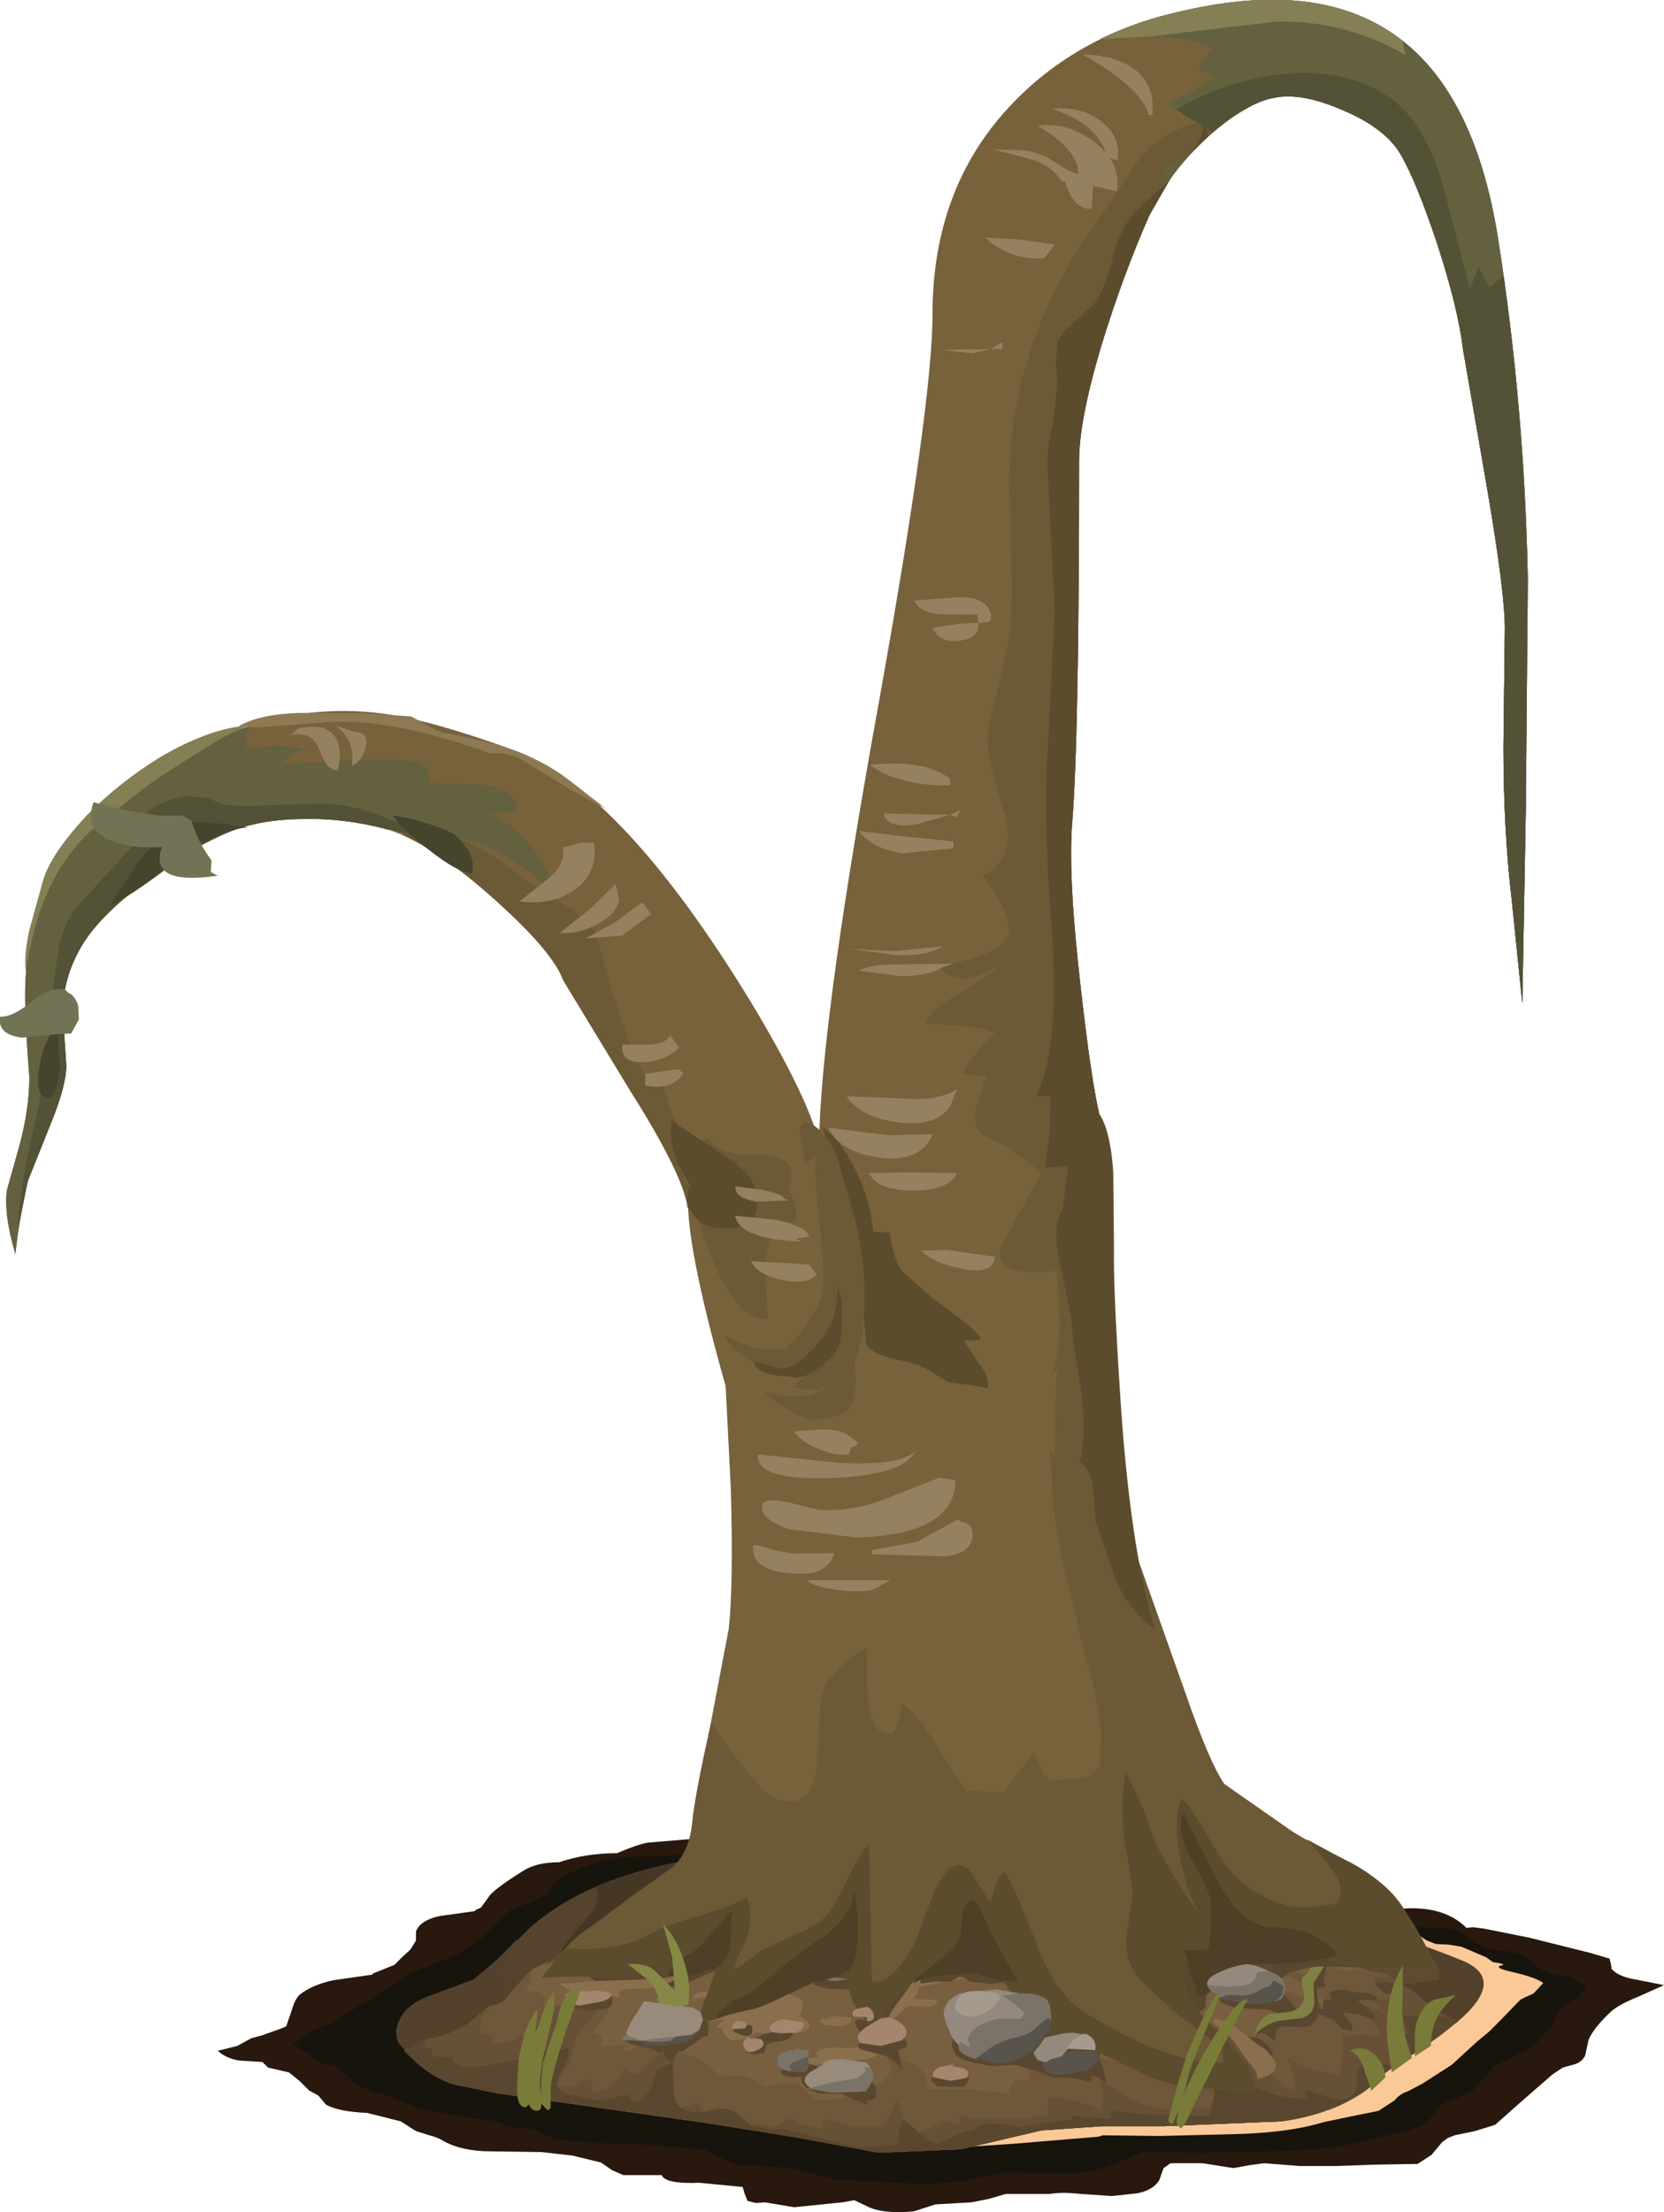 <?xml version="1.0" encoding="UTF-8" standalone="no"?>
<svg xmlns:xlink="http://www.w3.org/1999/xlink" height="158.4px" width="119.2px" xmlns="http://www.w3.org/2000/svg">
  <g transform="matrix(1.0, 0.0, 0.0, 1.0, 0.0, 0.0)">
    <use height="28.45" transform="matrix(1.0, 0.0, 0.0, 1.0, 15.6, 129.95)" width="103.6" xlink:href="#sprite0"/>
    <use height="26.1" transform="matrix(1.0, 0.0, 0.0, 1.0, 20.9, 130.45)" width="92.75" xlink:href="#sprite1"/>
    <use height="19.5" transform="matrix(1.0, 0.0, 0.0, 1.0, 31.25, 134.4)" width="79.3" xlink:href="#sprite2"/>
    <use height="154.3" transform="matrix(1.0, 0.0, 0.0, 1.0, 0.0, 0.0)" width="109.5" xlink:href="#shape3"/>
  </g>
  <defs>
    <g id="sprite0" transform="matrix(1.0, 0.0, 0.0, 1.0, 0.0, -0.05)">
      <use height="28.45" transform="matrix(1.0, 0.0, 0.0, 1.0, 0.0, 0.05)" width="103.6" xlink:href="#shape0"/>
    </g>
    <g id="shape0" transform="matrix(1.0, 0.0, 0.0, 1.0, 0.0, -0.05)">
      <path d="M101.6 11.85 L103.6 12.25 101.7 13.1 Q100.45 13.6 99.85 14.1 98.6 15.25 98.2 16.15 L97.95 17.3 Q97.7 17.75 97.25 17.9 L96.35 18.15 95.6 18.65 93.25 20.7 91.5 22.25 90.05 22.7 88.6 23.0 88.1 23.2 87.7 23.5 86.95 24.4 85.95 25.05 83.0 25.1 80.1 25.2 77.5 25.2 74.95 25.0 73.85 25.15 72.75 25.35 70.55 25.0 68.25 25.0 67.75 25.35 67.45 26.2 Q67.05 26.9 65.9 27.15 L64.05 27.35 61.8 27.2 Q60.5 27.05 59.6 27.2 L58.0 27.2 56.45 27.2 55.25 27.55 54.0 27.8 51.4 27.95 49.85 28.45 Q47.65 28.65 46.55 28.1 L45.6 27.65 44.75 27.8 41.3 28.15 39.2 27.8 38.55 27.85 37.95 27.7 37.75 27.2 37.6 26.7 34.5 26.4 Q32.05 26.5 31.8 25.85 L29.05 25.85 28.25 25.5 27.45 24.95 25.4 24.45 23.15 24.2 19.55 24.15 Q17.5 24.15 16.15 23.4 15.75 23.15 15.15 23.0 L14.2 22.7 13.1 22.0 10.7 21.4 Q8.6 21.3 7.75 20.8 L7.2 20.15 6.55 19.8 5.85 19.1 5.1 18.5 3.6 18.15 3.2 17.75 1.55 17.65 Q0.6 17.5 0.0 16.95 L1.4 16.6 2.4 16.05 3.15 15.85 4.55 15.35 4.9 15.2 5.3 14.05 Q5.5 13.3 5.85 12.95 6.7 12.25 8.25 11.9 L11.05 11.5 11.15 11.4 12.65 10.8 13.2 10.25 13.8 9.7 14.2 9.05 14.2 8.4 Q14.5 7.6 15.9 7.3 L18.4 6.95 18.5 6.85 18.85 6.7 19.5 5.8 Q20.05 5.2 21.9 4.05 22.85 3.45 24.45 3.45 26.35 2.8 28.6 2.8 30.0 2.2 30.75 2.05 L33.7 1.8 36.6 1.95 40.7 1.7 43.9 1.2 46.05 0.55 49.6 0.65 52.85 0.2 53.65 0.3 57.85 0.05 60.4 0.15 Q61.75 0.25 62.75 0.95 L64.15 2.1 65.45 2.8 66.35 2.7 Q66.9 2.55 67.2 2.7 L67.75 3.15 68.25 3.65 69.9 3.9 73.15 4.25 Q73.9 4.35 74.95 4.9 L76.6 5.15 78.25 5.65 79.4 5.85 79.55 5.9 80.8 5.85 82.0 5.9 82.7 6.4 83.35 6.85 83.55 6.9 85.2 6.75 Q87.95 6.65 89.45 8.15 L89.9 8.1 90.7 8.2 93.95 8.85 98.35 9.95 99.7 10.35 99.8 10.75 99.85 11.1 Q100.35 11.65 101.6 11.85" fill="#28180d" fill-rule="evenodd" stroke="none"/>
    </g>
    <g id="sprite1" transform="matrix(1.0, 0.0, 0.0, 1.0, 0.0, 0.0)">
      <use height="26.1" transform="matrix(1.0, 0.0, 0.0, 1.0, 0.0, 0.0)" width="92.75" xlink:href="#shape1"/>
    </g>
    <g id="shape1" transform="matrix(1.0, 0.0, 0.0, 1.0, 0.0, 0.0)">
      <path d="M91.5 11.1 L92.75 11.75 92.05 12.65 Q91.4 13.0 91.05 13.25 90.75 13.5 90.6 13.9 L90.25 14.6 89.0 16.0 87.55 16.8 86.1 17.5 85.35 18.4 84.55 19.3 83.3 19.85 Q82.55 20.05 82.15 20.5 L81.3 21.55 80.1 22.1 77.6 22.65 Q75.2 23.4 71.55 23.55 L65.25 23.7 61.0 23.65 59.35 24.3 Q57.4 25.2 55.15 25.2 L51.1 25.1 48.35 25.65 48.35 25.7 45.45 25.95 38.75 25.6 Q36.0 24.75 34.55 24.7 L31.95 24.55 30.8 24.1 29.65 23.5 26.1 23.15 21.85 23.0 18.9 22.75 17.9 22.3 Q17.3 22.0 16.7 21.95 L15.4 21.8 14.95 21.5 12.0 21.05 9.2 20.55 6.9 19.6 Q5.2 19.2 4.5 18.7 L3.85 18.05 3.2 17.5 2.45 17.35 1.8 17.15 1.25 16.6 0.0 16.0 0.7 15.55 1.35 15.0 2.7 14.5 4.25 13.55 8.85 10.7 10.35 10.1 11.85 9.55 13.7 8.25 14.65 7.3 15.65 6.35 Q16.1 6.1 17.1 5.8 L18.4 5.1 Q18.7 4.3 20.0 3.65 22.45 2.45 25.35 2.5 L26.25 2.5 40.3 1.3 42.95 1.05 45.25 0.25 47.65 0.0 49.1 0.35 51.95 0.55 54.2 0.7 54.8 1.2 55.55 1.45 56.6 1.45 Q57.75 1.5 59.85 2.75 61.9 3.95 63.15 3.9 L64.45 3.85 65.75 3.9 Q66.45 4.05 67.35 4.65 71.85 5.1 76.55 6.5 L80.6 7.55 82.2 7.6 Q83.1 7.55 83.9 8.05 L85.3 8.95 86.0 9.2 87.0 9.25 87.95 9.45 Q88.55 9.7 89.4 10.55 L90.15 10.85 91.5 11.1" fill="#17130d" fill-rule="evenodd" stroke="none"/>
    </g>
    <g id="sprite2" transform="matrix(1.0, 0.0, 0.0, 1.0, 0.0, 0.0)">
      <use height="19.5" transform="matrix(1.0, 0.0, 0.0, 1.0, 0.0, 0.0)" width="79.3" xlink:href="#shape2"/>
    </g>
    <g id="shape2" transform="matrix(1.0, 0.0, 0.0, 1.0, 0.0, 0.0)">
      <path d="M75.2 5.75 L75.7 6.1 Q76.8 6.25 76.25 6.35 75.75 6.5 77.05 6.8 78.8 7.2 79.3 7.6 L78.6 8.35 Q77.8 8.7 77.65 8.8 L76.25 10.25 75.45 11.05 74.55 11.8 72.75 13.45 70.65 14.8 69.6 15.35 Q69.0 15.55 68.65 16.0 L67.5 16.75 66.0 17.05 63.6 17.55 Q61.35 18.25 57.8 18.4 L51.8 18.55 47.75 18.5 47.45 18.6 41.45 19.1 35.45 19.5 Q31.95 19.55 27.35 18.35 L19.45 15.95 Q16.6 15.1 12.7 14.45 L5.8 13.45 0.0 11.95 Q2.45 11.1 4.55 9.75 6.2 8.7 5.9 6.65 7.9 5.9 10.1 4.75 14.75 2.3 19.2 1.15 23.65 0.05 28.9 0.0 L57.25 0.95 Q59.95 1.4 62.6 2.2 L66.45 3.2 67.95 3.25 Q68.8 3.2 69.6 3.65 L70.95 4.55 71.6 4.8 72.55 4.85 73.45 5.0 75.2 5.75" fill="#fbc997" fill-rule="evenodd" stroke="none"/>
    </g>
    <g id="shape3" transform="matrix(1.0, 0.0, 0.0, 1.0, 0.0, 0.0)">
      <path d="M29.85 147.7 L28.55 146.3 Q28.15 145.5 28.75 144.4 29.3 143.4 31.1 142.8 L33.9 141.75 36.0 140.0 38.05 137.95 Q42.05 134.5 49.05 133.25 L61.0 132.3 67.3 131.75 73.55 132.1 Q74.8 132.4 77.45 133.8 79.7 135.0 81.5 135.05 87.55 135.2 93.5 136.95 L98.15 138.15 Q101.5 139.05 104.75 140.4 108.0 141.75 104.3 144.85 99.65 148.0 99.15 148.5 96.5 151.25 91.8 151.9 L83.35 152.25 78.95 152.25 74.6 152.55 68.85 153.9 62.95 154.15 56.75 153.0 50.45 152.0 35.65 149.9 32.5 149.25 Q31.1 148.8 29.85 147.7" fill="#55432d" fill-rule="evenodd" stroke="none"/>
      <path d="M93.0 137.05 L92.55 136.7 93.5 136.95 98.15 138.15 Q101.5 139.05 104.75 140.4 108.0 141.75 104.3 144.85 99.65 148.0 99.15 148.5 98.1 149.65 96.85 150.3 95.8 149.9 94.8 149.05 92.0 146.7 93.1 143.95 93.3 143.5 95.0 141.85 96.2 140.7 95.9 139.3 95.7 138.5 94.7 137.95 L93.0 137.05" fill="#5f4b32" fill-rule="evenodd" stroke="none"/>
      <path d="M73.55 135.4 L73.95 133.25 73.65 132.1 Q74.9 132.45 76.55 133.3 78.45 134.35 79.15 134.6 L79.45 135.45 Q79.75 137.35 78.7 138.75 L77.9 139.4 76.8 139.45 Q75.55 139.3 74.2 137.5 73.3 136.3 73.55 135.4" fill="#695337" fill-rule="evenodd" stroke="none"/>
      <path d="M28.6 145.8 L28.4 145.85 Q28.3 145.1 28.75 144.4 29.3 143.4 31.1 142.8 L33.9 141.75 Q34.85 141.15 37.1 138.8 L36.55 139.9 35.95 140.85 Q35.8 141.3 36.25 142.05 36.95 143.1 38.5 142.85 L37.45 145.05 32.05 146.85 Q28.85 147.85 28.6 145.8" fill="#53412c" fill-rule="evenodd" stroke="none"/>
      <path d="M51.15 140.3 Q50.1 140.9 48.4 140.95 L45.55 140.9 42.75 141.05 39.9 141.05 Q39.8 140.0 40.85 138.75 L42.45 136.85 Q43.05 135.9 42.65 135.1 47.5 133.05 55.95 132.55 55.9 133.75 57.35 134.5 L59.5 135.35 Q58.5 135.35 57.65 135.8 L57.45 136.1 57.2 136.45 56.3 136.7 55.4 136.9 Q53.95 137.45 53.15 138.1 L52.25 139.25 51.15 140.3" fill="#463725" fill-rule="evenodd" stroke="none"/>
      <path d="M86.0 135.35 Q84.3 135.7 83.75 136.2 82.85 136.9 83.75 138.35 L81.75 138.25 Q80.35 138.0 80.0 137.6 L79.4 136.2 78.85 134.65 78.7 134.4 81.5 135.05 86.0 135.35" fill="#513f2b" fill-rule="evenodd" stroke="none"/>
      <path d="M92.1 148.6 L87.6 142.45 89.85 142.65 92.1 143.1 97.35 143.45 97.45 142.15 100.35 142.15 103.05 141.75 Q103.25 141.05 102.7 140.35 L101.6 139.25 104.75 140.4 Q108.0 141.75 104.3 144.85 99.65 148.0 99.15 148.5 97.6 150.2 95.15 151.1 L92.1 148.6" fill="#53412c" fill-rule="evenodd" stroke="none"/>
      <path d="M29.85 147.7 L28.95 146.85 30.45 146.05 Q32.2 145.8 33.55 144.9 L35.05 143.65 Q35.8 143.55 36.2 143.15 L37.1 142.1 38.1 141.05 Q38.6 140.7 39.65 140.35 L41.25 139.6 Q42.9 138.5 45.0 138.15 L48.95 137.65 Q50.3 137.45 52.65 136.3 55.2 135.05 56.4 134.75 L60.45 134.5 64.55 134.5 70.4 134.35 75.05 135.2 79.6 136.5 82.2 136.9 83.3 137.55 84.4 138.2 87.2 138.5 90.05 138.65 Q91.65 138.85 94.15 139.85 L98.1 141.15 99.25 141.35 101.45 142.75 Q102.35 143.8 104.4 144.75 L101.25 147.05 Q99.35 148.3 99.15 148.5 96.5 151.25 91.8 151.9 L83.35 152.25 78.95 152.25 74.6 152.55 68.85 153.9 62.95 154.15 56.75 153.0 50.45 152.0 35.65 149.9 32.5 149.25 Q31.1 148.8 29.85 147.7" fill="#785f3f" fill-rule="evenodd" stroke="none"/>
      <path d="M29.85 147.7 L28.95 146.85 30.45 146.05 Q32.2 145.8 33.55 144.9 L35.05 143.65 Q35.8 143.55 36.2 143.15 L37.1 142.1 37.95 141.15 Q38.25 141.85 37.6 142.6 39.15 142.4 39.0 143.6 L41.45 143.5 Q43.05 143.5 43.65 144.0 L43.05 144.8 42.45 145.6 Q43.35 145.6 43.1 146.55 L44.6 146.45 44.75 146.95 47.2 146.05 Q48.9 145.6 48.6 147.05 49.25 147.0 50.2 147.55 51.25 148.1 51.25 148.6 L53.1 148.65 Q53.7 148.7 54.8 149.45 L55.95 149.25 57.05 149.15 57.5 149.5 57.75 149.8 58.25 150.3 Q58.6 150.5 59.95 150.3 L60.9 150.1 Q61.25 149.95 61.1 149.3 62.55 149.65 63.4 148.9 64.3 148.1 63.15 146.65 63.65 147.1 65.3 147.75 66.65 148.45 66.4 149.6 L69.35 149.6 72.25 149.9 Q72.35 149.3 72.8 148.95 L73.75 148.9 73.7 148.1 74.8 148.3 75.9 148.6 Q75.75 147.65 76.45 147.65 77.0 147.6 77.8 148.1 L77.75 147.1 Q83.7 148.6 86.25 148.75 86.3 147.55 85.25 146.05 84.25 144.6 83.1 143.95 84.05 144.0 86.8 145.15 89.1 146.15 90.45 145.65 L90.9 146.05 90.9 144.6 91.95 144.7 92.95 144.8 Q92.9 144.2 92.0 143.4 L90.6 142.25 Q92.0 142.4 95.3 143.8 94.75 142.7 92.45 141.6 L88.85 140.0 Q89.7 140.05 91.9 140.9 93.85 141.65 94.95 141.5 L94.6 140.95 95.25 141.1 94.5 140.4 Q96.0 141.15 96.75 141.1 L97.45 141.0 99.25 141.35 101.45 142.75 Q102.35 143.8 104.4 144.75 L101.25 147.05 Q99.35 148.3 99.15 148.5 96.5 151.25 91.8 151.9 L83.35 152.25 78.95 152.25 74.6 152.55 68.85 153.9 62.95 154.15 56.75 153.0 50.45 152.0 35.65 149.9 32.5 149.25 Q31.1 148.8 29.85 147.7" fill="#6e573a" fill-rule="evenodd" stroke="none"/>
      <path d="M29.85 147.7 L28.95 146.85 30.45 146.05 Q32.2 145.8 33.55 144.9 L34.65 144.0 35.1 143.85 Q34.25 144.45 34.45 145.6 L35.45 145.8 35.25 146.25 Q36.5 146.55 38.6 144.95 L39.05 144.4 Q39.3 143.95 39.6 143.8 L41.35 143.5 43.05 143.7 41.3 145.8 41.05 146.75 40.8 147.75 40.25 148.6 39.75 149.45 41.1 149.4 Q41.95 148.85 42.35 148.85 L42.45 149.75 Q43.2 149.95 43.9 149.3 L44.8 147.95 Q45.25 149.15 46.25 148.05 47.7 146.4 48.05 146.3 48.15 147.1 47.65 148.4 47.15 149.7 47.15 150.3 47.15 151.45 48.25 151.25 L50.05 150.5 Q50.25 151.4 50.9 151.6 51.5 151.75 52.25 151.3 52.4 152.1 52.95 152.2 L54.25 152.1 54.9 152.2 55.55 152.25 56.1 151.95 Q56.45 151.65 56.75 151.65 56.85 152.05 57.65 152.2 L58.9 152.45 Q58.8 151.6 59.7 151.85 L61.25 152.3 63.05 152.3 Q63.45 152.15 64.25 150.35 L64.9 152.25 Q65.2 153.0 66.55 152.45 L67.55 151.9 68.75 152.05 Q68.65 151.05 69.6 151.65 L71.05 151.7 73.1 151.7 75.05 151.45 75.1 150.25 Q76.45 150.05 78.85 151.1 79.15 149.6 78.7 148.75 80.25 150.15 82.9 151.05 L86.6 150.95 Q87.45 149.85 86.2 148.1 85.95 146.95 85.0 145.7 84.05 144.5 83.1 143.95 84.1 144.0 85.85 144.75 L88.6 145.75 88.9 146.3 90.95 148.25 91.7 149.2 92.75 149.75 92.65 148.55 92.25 147.35 Q92.95 147.85 94.1 148.2 L96.05 148.6 96.15 147.2 96.15 145.75 97.55 145.7 98.95 145.75 Q98.7 144.9 97.8 144.4 L96.05 143.6 Q96.55 143.3 97.65 143.6 L99.4 144.2 98.3 143.15 99.2 143.2 100.1 143.25 Q99.95 142.9 99.2 142.45 98.55 142.0 98.45 141.6 L99.7 141.65 101.45 142.75 Q102.35 143.8 104.4 144.75 L101.25 147.05 Q99.35 148.3 99.15 148.5 96.5 151.25 91.8 151.9 L83.35 152.25 78.95 152.25 74.6 152.55 68.85 153.9 62.95 154.15 56.75 153.0 50.45 152.0 35.65 149.9 32.5 149.25 Q31.1 148.8 29.85 147.7" fill="#675136" fill-rule="evenodd" stroke="none"/>
      <path d="M29.85 147.7 L28.95 146.85 30.45 146.05 30.55 146.0 30.3 146.6 30.9 146.65 30.95 147.25 32.4 147.3 Q32.55 148.15 34.15 148.0 L36.4 147.65 38.6 146.95 39.65 146.85 40.7 146.65 Q40.9 147.3 40.05 148.6 39.5 149.5 40.6 149.95 L42.85 150.4 45.05 150.0 Q45.6 151.25 46.7 149.4 L46.85 148.85 47.05 148.25 48.2 147.65 48.25 149.9 Q48.35 150.95 49.5 151.25 L50.55 151.2 51.45 151.0 Q52.3 150.95 52.85 151.4 L53.9 152.25 55.0 152.45 56.1 152.45 58.75 153.1 61.5 153.75 64.25 153.6 64.4 152.7 64.65 151.8 Q65.0 151.9 65.9 152.8 66.6 153.55 67.25 153.45 L68.4 152.95 Q69.1 152.55 69.75 152.6 70.05 151.95 71.3 152.05 L73.25 152.3 75.0 152.0 76.75 151.75 76.8 151.5 79.55 151.75 79.6 151.15 82.65 151.45 84.65 151.45 86.6 151.55 87.0 150.0 Q87.05 149.25 86.4 148.45 L86.2 148.25 Q86.0 147.1 85.05 145.8 84.15 144.55 83.15 143.95 L84.0 144.1 Q85.0 144.7 86.2 146.1 L86.4 146.6 86.6 147.1 87.35 147.2 Q87.9 147.2 88.15 147.45 L88.4 148.1 88.7 148.8 Q89.05 149.2 89.65 149.45 90.05 149.55 90.75 149.8 92.15 150.3 93.55 150.25 L93.6 149.65 95.15 150.15 Q96.1 150.5 96.7 150.15 97.2 149.85 97.2 149.1 97.2 148.25 97.45 148.0 97.75 147.65 98.6 147.8 L99.95 147.9 99.15 148.5 Q96.5 151.25 91.8 151.9 L83.35 152.25 78.95 152.25 74.6 152.55 68.85 153.9 62.95 154.15 56.75 153.0 50.45 152.0 35.65 149.9 32.5 149.25 Q31.1 148.8 29.85 147.7" fill="#5a472f" fill-rule="evenodd" stroke="none"/>
      <path d="M104.4 144.75 Q103.2 145.85 100.9 147.3 101.35 146.65 100.45 145.65 L100.9 145.6 100.5 144.35 102.15 144.3 103.8 144.45 104.4 144.75" fill="#5a472f" fill-rule="evenodd" stroke="none"/>
      <path d="M88.25 145.85 L89.05 145.85 90.2 145.95 91.0 146.65 Q91.35 147.3 91.05 147.15 L90.3 146.85 90.3 147.5 89.35 146.45 Q88.75 145.9 88.25 145.85" fill="#5a472f" fill-rule="evenodd" stroke="none"/>
      <path d="M98.65 143.25 L97.95 143.2 97.25 143.25 98.05 143.9 Q98.55 144.3 98.5 144.65 L97.4 144.25 96.15 144.1 96.65 144.7 Q96.95 145.05 96.85 145.45 L96.1 145.25 95.55 144.65 94.7 144.3 Q94.05 144.1 94.4 143.75 L94.4 143.9 Q94.45 143.75 94.9 143.9 94.7 143.65 94.8 143.2 L95.45 143.2 Q95.15 142.9 95.3 142.65 L95.9 142.45 97.4 142.7 Q98.6 142.65 98.65 143.25" fill="#5a472f" fill-rule="evenodd" stroke="none"/>
      <path d="M98.5 141.95 L99.4 141.95 Q100.1 142.0 100.3 142.3 100.55 142.85 100.3 143.0 L99.25 142.75 Q98.45 142.25 98.5 141.95" fill="#5a472f" fill-rule="evenodd" stroke="none"/>
      <path d="M43.6 138.65 L45.4 138.65 Q45.55 139.25 44.55 139.65 L43.05 139.9 Q41.7 139.75 41.65 139.45 41.6 139.1 42.65 138.85 L43.6 138.65" fill="#8a6f4d" fill-rule="evenodd" stroke="none"/>
      <path d="M41.9 140.1 L41.65 140.45 Q42.1 140.45 42.2 140.6 42.35 140.8 41.95 141.0 L41.4 141.05 40.9 140.85 Q40.7 140.4 41.9 140.1" fill="#8a6f4d" fill-rule="evenodd" stroke="none"/>
      <path d="M46.7 138.2 L47.4 138.15 47.3 138.55 46.85 138.6 Q46.25 138.6 46.35 138.4 46.4 138.2 46.7 138.2" fill="#8a6f4d" fill-rule="evenodd" stroke="none"/>
      <path d="M48.1 138.45 Q48.6 138.45 48.45 138.7 L47.75 138.8 Q47.7 138.6 47.9 138.55 L48.1 138.45" fill="#8a6f4d" fill-rule="evenodd" stroke="none"/>
      <path d="M55.65 135.2 L55.75 135.35 56.55 135.35 Q57.1 135.4 57.05 135.75 58.35 136.0 57.75 136.55 L57.05 136.7 56.35 136.7 55.6 137.0 54.1 137.2 Q54.2 136.75 54.75 136.45 L53.55 136.5 Q53.85 136.15 54.55 135.8 L55.65 135.2" fill="#8a6f4d" fill-rule="evenodd" stroke="none"/>
      <path d="M58.55 136.25 L58.8 136.25 Q59.35 136.15 59.3 136.65 57.6 136.65 58.55 136.25" fill="#8a6f4d" fill-rule="evenodd" stroke="none"/>
      <path d="M64.8 135.15 L64.55 135.2 Q66.45 135.2 65.65 135.55 L64.75 135.7 63.9 135.6 Q63.8 135.35 64.2 135.25 L64.8 135.15" fill="#8a6f4d" fill-rule="evenodd" stroke="none"/>
      <path d="M64.0 136.0 Q65.25 136.0 64.85 136.6 L64.1 136.75 63.3 136.5 Q63.35 136.25 63.65 136.15 L64.0 136.0" fill="#8a6f4d" fill-rule="evenodd" stroke="none"/>
      <path d="M61.35 136.25 L61.25 136.2 61.65 136.2 Q61.8 136.6 61.15 136.45 L61.35 136.25" fill="#8a6f4d" fill-rule="evenodd" stroke="none"/>
      <path d="M69.7 137.95 Q70.75 138.75 68.05 138.75 L66.75 138.95 Q65.85 139.0 65.95 138.45 65.25 138.45 65.2 138.2 L65.65 138.15 Q65.75 137.95 66.15 137.95 L66.8 137.95 67.7 137.8 68.75 137.75 69.7 137.95" fill="#8a6f4d" fill-rule="evenodd" stroke="none"/>
      <path d="M70.6 137.4 L70.55 137.45 Q72.25 137.45 71.45 137.85 L70.15 137.8 70.6 137.4" fill="#8a6f4d" fill-rule="evenodd" stroke="none"/>
      <path d="M75.6 136.25 L74.75 136.5 76.4 136.3 Q77.7 136.15 77.65 136.85 77.6 137.35 75.95 137.5 74.3 137.65 74.7 136.95 L73.45 136.9 Q73.65 136.5 74.45 136.35 L75.6 136.25" fill="#8a6f4d" fill-rule="evenodd" stroke="none"/>
      <path d="M73.1 137.95 L72.85 137.9 74.1 138.1 Q74.9 138.3 74.25 138.7 L73.35 138.7 72.55 138.4 Q72.25 137.85 73.1 137.95" fill="#8a6f4d" fill-rule="evenodd" stroke="none"/>
      <path d="M68.3 140.3 Q69.9 140.4 69.75 141.1 69.65 141.5 68.35 141.8 L66.75 142.1 65.15 142.4 63.55 142.35 Q63.45 142.05 63.75 141.75 L64.35 141.45 63.0 141.45 Q62.85 140.65 64.2 140.4 L66.15 140.35 66.3 140.35 68.3 140.3" fill="#8a6f4d" fill-rule="evenodd" stroke="none"/>
      <path d="M61.55 142.75 L61.65 142.7 62.6 142.65 Q62.7 143.05 62.25 143.1 L61.5 143.1 Q61.45 142.85 61.55 142.75" fill="#8a6f4d" fill-rule="evenodd" stroke="none"/>
      <path d="M64.75 143.15 L64.1 143.25 65.6 143.15 67.1 143.2 Q67.2 143.6 66.6 143.7 L63.65 143.65 Q63.8 143.05 64.75 143.15" fill="#8a6f4d" fill-rule="evenodd" stroke="none"/>
      <path d="M50.6 144.55 Q50.95 144.15 51.9 143.8 L53.35 143.3 54.55 142.95 55.55 142.5 55.4 142.65 Q57.25 142.85 57.5 143.3 L57.45 143.85 57.3 144.35 57.75 144.7 Q58.1 144.9 57.95 145.2 57.75 145.65 55.9 145.65 L54.05 145.55 53.6 146.0 52.45 146.1 Q51.85 145.85 51.7 145.2 L51.3 145.15 Q51.6 144.8 52.45 144.35 L50.6 144.55" fill="#8a6f4d" fill-rule="evenodd" stroke="none"/>
      <path d="M52.5 142.7 L49.6 143.15 Q49.55 142.7 50.55 142.6 L51.8 142.65 Q53.0 142.5 52.8 142.8 52.65 143.1 52.35 143.0 L52.5 142.7" fill="#8a6f4d" fill-rule="evenodd" stroke="none"/>
      <path d="M47.65 142.85 L47.85 142.9 48.6 142.95 48.6 143.25 47.8 143.45 46.95 143.25 Q47.05 143.05 47.65 142.85" fill="#8a6f4d" fill-rule="evenodd" stroke="none"/>
      <path d="M58.8 147.25 Q58.25 147.25 58.6 146.8 L59.5 146.6 60.45 146.65 61.65 146.6 63.1 146.8 Q63.15 147.15 62.1 147.45 L58.4 147.85 56.8 147.55 58.8 147.25" fill="#8a6f4d" fill-rule="evenodd" stroke="none"/>
      <path d="M59.9 144.5 L59.15 144.35 60.95 144.45 Q61.1 144.95 60.25 145.1 L59.05 145.0 Q58.1 144.5 59.9 144.5" fill="#8a6f4d" fill-rule="evenodd" stroke="none"/>
      <path d="M81.8 137.45 L81.25 137.6 Q81.6 137.55 81.6 137.85 L81.4 138.4 Q81.05 138.8 79.85 138.8 78.7 138.75 79.35 138.15 L78.35 137.9 Q78.8 137.55 80.05 137.45 L81.8 137.45" fill="#8a6f4d" fill-rule="evenodd" stroke="none"/>
      <path d="M81.65 140.75 Q81.2 140.5 81.8 140.15 L82.6 139.55 Q82.4 139.25 83.2 138.95 L84.3 138.65 84.4 138.9 Q85.1 138.8 85.05 139.35 85.0 139.9 84.45 140.1 L83.35 140.4 82.5 140.7 81.65 140.75" fill="#8a6f4d" fill-rule="evenodd" stroke="none"/>
      <path d="M84.05 140.65 L83.6 140.85 Q83.95 140.95 83.65 141.3 L83.15 141.6 82.5 141.55 Q81.85 141.3 82.75 141.05 L84.05 140.65" fill="#8a6f4d" fill-rule="evenodd" stroke="none"/>
      <path d="M81.05 141.95 L81.15 142.0 Q81.8 141.95 81.8 142.2 81.8 142.5 81.15 142.45 80.65 142.45 80.6 142.2 80.55 141.9 81.05 141.95" fill="#8a6f4d" fill-rule="evenodd" stroke="none"/>
      <path d="M83.4 142.25 L83.15 142.1 Q84.15 141.95 83.7 142.55 L82.7 142.5 Q82.95 142.25 83.4 142.25" fill="#8a6f4d" fill-rule="evenodd" stroke="none"/>
      <path d="M84.7 140.85 L84.85 140.85 84.8 141.2 84.45 141.2 84.7 140.85" fill="#8a6f4d" fill-rule="evenodd" stroke="none"/>
      <path d="M83.65 142.45 L84.3 141.85 84.4 141.6 Q84.6 141.4 85.65 141.35 L85.75 141.35 86.35 141.3 87.05 141.4 Q87.0 142.2 85.55 142.55 L83.65 142.45" fill="#8a6f4d" fill-rule="evenodd" stroke="none"/>
      <path d="M82.6 142.85 L82.8 143.1 Q82.9 143.6 82.1 143.4 81.4 143.25 82.6 142.85" fill="#8a6f4d" fill-rule="evenodd" stroke="none"/>
      <path d="M41.0 143.6 L41.9 142.75 43.05 142.6 Q43.8 142.65 43.85 143.1 43.95 143.65 43.55 143.8 L42.25 144.0 40.95 143.7 Q40.85 143.6 41.0 143.6" fill="#5a472f" fill-rule="evenodd" stroke="none"/>
      <path d="M48.25 140.2 Q49.4 140.15 49.25 141.1 L49.0 141.4 49.1 141.85 49.05 142.2 48.7 142.25 47.6 142.3 46.55 142.1 46.3 141.9 46.3 141.6 46.3 140.7 Q46.45 140.2 46.9 140.15 L46.6 140.7 Q47.2 140.25 48.25 140.2" fill="#5a472f" fill-rule="evenodd" stroke="none"/>
      <path d="M58.05 138.15 Q58.5 138.75 57.65 139.25 L56.55 139.95 56.55 140.5 56.45 141.0 55.3 141.65 52.4 141.6 Q51.1 141.05 51.15 140.5 L53.5 139.65 53.85 139.25 Q54.05 139.15 54.4 139.0 L55.85 138.2 58.05 138.15" fill="#5a472f" fill-rule="evenodd" stroke="none"/>
      <path d="M49.3 138.1 L50.9 137.9 Q53.55 137.9 53.05 138.85 L51.05 138.95 Q49.25 138.6 49.3 138.1" fill="#5a472f" fill-rule="evenodd" stroke="none"/>
      <path d="M59.15 135.0 L60.35 134.9 Q63.05 134.7 63.15 135.45 63.25 135.95 62.75 136.0 L61.9 136.0 60.2 136.05 58.5 135.9 Q57.7 135.7 58.2 135.45 L59.15 135.0" fill="#5a472f" fill-rule="evenodd" stroke="none"/>
      <path d="M66.35 136.9 L66.6 136.65 67.3 136.15 67.65 136.35 68.0 136.5 68.3 136.4 68.55 136.15 Q69.15 135.75 69.9 135.65 L71.3 135.6 74.65 135.6 76.0 135.6 Q76.9 135.7 76.4 135.95 L76.0 136.05 75.6 136.0 73.7 136.25 71.95 136.45 70.2 136.75 Q69.2 137.25 68.2 137.45 L67.35 137.5 Q65.9 137.85 63.7 139.0 L64.5 138.25 65.45 137.7 Q66.1 137.55 66.35 137.15 L66.35 136.9" fill="#5a472f" fill-rule="evenodd" stroke="none"/>
      <path d="M57.65 141.35 L59.5 139.65 Q59.3 138.6 61.4 138.4 L64.2 138.5 65.05 138.75 Q65.5 139.0 65.25 139.4 65.05 139.75 64.0 139.9 L62.6 140.2 Q63.05 140.85 62.65 141.6 62.25 142.3 61.45 142.5 L59.25 142.4 Q57.6 142.05 57.65 141.35" fill="#5a472f" fill-rule="evenodd" stroke="none"/>
      <path d="M68.35 145.85 L70.75 144.95 71.7 144.25 Q72.25 143.75 72.75 143.6 L74.0 143.45 75.25 143.4 75.8 143.3 Q74.15 142.95 74.3 142.45 74.4 142.05 75.35 141.7 L76.75 141.4 Q78.5 141.35 80.1 143.6 80.35 143.95 80.85 144.05 L81.75 144.35 Q82.3 144.75 81.6 145.45 L81.15 145.75 80.25 145.9 79.45 146.15 78.9 146.05 78.5 146.3 78.85 147.0 78.75 147.35 79.05 148.2 79.25 149.15 78.7 148.8 Q78.35 148.55 78.15 148.6 L78.2 149.1 76.9 148.8 75.4 148.75 74.55 148.4 72.75 147.85 71.0 147.95 69.75 147.7 69.05 147.5 68.5 147.2 68.2 146.55 Q68.15 146.05 68.35 145.85" fill="#5a472f" fill-rule="evenodd" stroke="none"/>
      <path d="M87.6 142.85 Q88.1 142.25 90.85 142.4 91.7 142.4 91.95 142.65 L92.1 142.95 Q93.15 144.0 93.05 144.75 92.6 144.1 92.0 144.15 L92.2 144.4 90.8 143.9 88.9 143.8 Q87.65 143.65 87.3 143.15 87.3 143.0 87.4 143.1 L87.6 142.85" fill="#5a472f" fill-rule="evenodd" stroke="none"/>
      <path d="M86.25 139.9 L87.35 139.7 88.25 139.6 89.15 139.6 90.05 140.05 90.75 140.6 88.6 140.2 87.3 140.3 Q86.5 140.25 86.25 139.9" fill="#5a472f" fill-rule="evenodd" stroke="none"/>
      <path d="M90.0 139.0 Q91.95 139.1 91.75 139.9 L90.65 139.7 90.2 139.45 90.0 139.0" fill="#5a472f" fill-rule="evenodd" stroke="none"/>
      <path d="M46.65 145.6 L46.3 145.2 Q46.75 144.6 48.75 144.45 50.35 144.25 50.7 144.75 L50.75 145.45 50.7 145.8 50.4 145.85 48.9 146.9 48.6 146.9 48.35 147.3 48.15 147.75 47.7 147.35 47.5 146.75 Q47.35 147.1 47.1 146.95 L46.55 146.65 Q45.2 146.45 44.75 146.15 L45.75 146.0 Q46.35 145.95 46.65 145.6" fill="#5a472f" fill-rule="evenodd" stroke="none"/>
      <path d="M90.15 145.0 L90.25 145.1 Q91.1 144.35 92.75 144.2 93.5 144.15 93.6 143.5 L93.65 142.2 Q94.1 140.2 94.75 140.3 95.1 140.35 95.0 141.1 L94.8 141.7 94.95 142.25 94.3 142.35 94.5 143.7 94.4 144.45 93.85 145.1 93.05 145.15 92.1 145.1 Q91.55 145.15 91.45 145.35 L91.3 146.15 90.6 145.65 Q90.15 145.45 89.95 145.95 L90.15 145.0" fill="#5a472f" fill-rule="evenodd" stroke="none"/>
      <path d="M52.85 144.95 L53.25 144.95 53.85 145.05 Q54.1 146.05 53.05 145.7 51.95 145.3 52.85 144.95" fill="#5a472f" fill-rule="evenodd" stroke="none"/>
      <path d="M53.6 146.35 L53.75 146.3 Q54.15 145.8 55.15 145.55 L56.85 145.4 Q56.75 146.05 56.0 146.15 55.05 146.25 54.9 146.45 L54.75 147.0 54.1 147.1 Q53.25 147.0 53.6 146.35" fill="#5a472f" fill-rule="evenodd" stroke="none"/>
      <path d="M56.5 147.45 L56.4 147.8 57.75 147.8 Q58.45 147.8 58.85 148.2 L59.1 148.5 59.45 148.7 60.45 148.7 61.85 148.75 Q62.6 148.9 62.75 149.6 62.9 150.45 62.1 150.4 L62.1 150.7 61.2 150.35 60.35 149.95 59.55 149.9 58.75 149.9 Q57.3 149.55 57.4 148.7 L56.7 148.75 56.1 148.6 Q55.85 148.4 56.05 147.95 L56.5 147.45" fill="#5a472f" fill-rule="evenodd" stroke="none"/>
      <path d="M61.9 145.95 L61.65 146.05 Q61.85 145.7 61.4 145.2 61.05 144.75 61.5 144.6 L62.65 144.8 Q63.25 145.15 63.2 145.7 64.65 145.7 64.85 146.05 65.05 146.35 64.9 146.6 L64.35 146.8 64.5 147.55 64.65 148.3 Q64.05 147.25 62.8 147.05 L61.65 146.75 Q61.25 146.45 61.9 145.95" fill="#5a472f" fill-rule="evenodd" stroke="none"/>
      <path d="M66.75 149.0 Q66.65 148.7 67.1 148.6 L67.1 148.3 68.45 148.35 Q69.5 148.4 69.4 148.95 L69.1 149.4 68.55 149.45 67.15 149.4 66.75 149.0" fill="#5a472f" fill-rule="evenodd" stroke="none"/>
      <path d="M71.35 140.7 L72.15 140.3 Q74.25 140.3 74.15 141.2 74.1 141.7 73.55 141.8 L72.6 141.8 70.7 141.45 Q70.45 141.0 71.35 140.7" fill="#5a472f" fill-rule="evenodd" stroke="none"/>
      <path d="M48.35 140.1 L48.75 140.4 48.8 140.6 48.8 140.75 48.75 140.9 48.15 141.5 Q47.45 142.05 46.7 142.05 45.75 142.05 45.75 141.3 L45.75 141.25 Q45.75 140.9 46.2 140.5 46.65 140.1 47.3 140.05 L48.35 140.1" fill="#7c7368" fill-rule="evenodd" stroke="none"/>
      <path d="M51.4 140.95 L51.1 140.75 51.05 140.65 52.0 140.35 52.1 140.1 52.15 139.8 52.85 139.9 54.1 139.85 Q54.8 139.75 55.1 139.4 L55.5 138.85 55.7 139.15 55.9 139.7 55.9 139.75 54.95 140.75 54.45 141.05 52.75 141.45 52.65 141.45 Q51.9 141.45 51.4 140.95" fill="#7c7368" fill-rule="evenodd" stroke="none"/>
      <path d="M62.95 136.8 L63.1 137.0 63.5 137.4 63.75 137.85 63.75 138.2 63.55 138.6 63.3 138.85 62.85 139.1 61.75 139.3 61.65 139.3 60.95 139.4 61.55 139.55 Q62.25 139.8 62.25 140.35 L62.1 140.65 61.65 141.25 Q60.85 141.85 59.6 141.85 L58.5 141.55 58.3 141.35 Q58.0 141.05 58.0 140.75 58.0 140.2 58.7 139.8 59.25 139.4 60.05 139.4 L60.1 139.35 60.85 139.35 60.8 139.3 60.5 139.15 60.3 139.1 60.15 139.1 60.15 139.05 59.85 138.8 59.6 138.65 59.7 138.35 61.3 138.3 Q62.0 137.9 61.75 137.1 L61.85 136.95 Q62.2 136.35 62.95 136.8" fill="#7c7368" fill-rule="evenodd" stroke="none"/>
      <path d="M74.0 142.15 L73.8 141.5 Q73.8 141.0 74.4 140.7 74.95 140.3 75.65 140.3 L76.25 140.3 76.6 140.3 76.9 140.4 77.35 140.75 77.15 140.75 76.6 140.45 76.15 140.35 75.55 140.45 Q75.25 140.7 75.25 141.05 L75.05 141.5 74.9 142.1 75.0 142.5 75.3 142.75 75.25 142.75 Q74.4 142.75 74.0 142.15" fill="#7c7368" fill-rule="evenodd" stroke="none"/>
      <path d="M50.65 137.05 Q51.0 137.05 51.2 137.2 L51.65 137.75 Q51.65 138.45 50.3 138.45 L49.0 138.15 48.9 137.85 48.9 137.75 Q48.9 137.35 49.35 137.1 L50.3 137.0 50.65 137.05 M41.05 142.35 L42.15 142.1 43.25 142.15 43.75 142.45 43.85 142.65 43.85 142.7 Q43.85 143.15 42.95 143.35 L41.6 143.6 Q40.95 143.6 40.65 143.25 L40.5 142.85 41.05 142.35 M47.3 140.05 Q46.65 140.1 46.2 140.5 45.75 140.9 45.75 141.25 L45.55 141.05 45.45 140.35 Q45.45 140.05 45.8 139.75 L45.95 139.6 47.15 139.25 48.35 139.45 48.75 139.75 48.9 140.25 48.8 140.6 48.75 140.4 48.35 140.1 47.3 140.05 M62.7 134.9 Q62.7 135.35 62.1 135.55 L60.5 135.9 Q58.9 135.9 58.25 135.5 57.85 135.25 57.85 134.9 57.85 134.55 58.6 134.3 L60.3 133.95 61.9 134.15 Q62.4 134.3 62.6 134.55 L62.7 134.9 M57.7 138.5 L56.75 138.75 56.35 138.75 Q55.85 138.6 55.65 138.3 L55.55 137.9 Q55.55 137.6 55.9 137.3 L56.8 136.95 57.7 137.1 58.0 137.4 58.1 137.8 57.85 138.4 57.7 138.5" fill="#a4866e" fill-rule="evenodd" stroke="none"/>
      <path d="M62.1 139.4 Q61.05 139.5 60.55 139.05 60.7 138.7 61.85 138.5 62.65 138.35 62.7 137.8 L63.3 137.3 Q63.75 137.05 64.0 137.55 64.3 138.1 63.6 138.8 63.15 139.3 62.1 139.4" fill="#58534b" fill-rule="evenodd" stroke="none"/>
      <path d="M55.4 139.85 L55.65 139.85 55.15 140.9 54.2 141.45 52.75 141.55 Q51.7 141.4 51.85 140.7 54.05 140.6 55.4 139.85" fill="#58534b" fill-rule="evenodd" stroke="none"/>
      <path d="M47.85 140.8 L47.25 140.8 48.4 140.55 47.8 141.5 46.6 141.7 Q46.7 141.05 47.85 140.8" fill="#58534b" fill-rule="evenodd" stroke="none"/>
      <path d="M56.9 146.8 L56.9 146.7 57.9 146.8 Q58.05 148.25 56.9 148.3 55.7 148.35 55.7 147.6 55.7 146.85 56.9 146.8" fill="#7c7368" fill-rule="evenodd" stroke="none"/>
      <path d="M87.55 138.25 L87.4 138.35 88.65 138.65 Q88.95 138.95 88.8 139.35 L88.3 139.9 86.65 140.05 Q85.45 139.95 85.3 139.5 85.05 138.75 86.05 138.55 L87.55 138.25" fill="#938a7d" fill-rule="evenodd" stroke="none"/>
      <path d="M90.0 138.6 L89.8 138.5 Q90.25 138.45 90.65 138.75 91.1 139.1 90.6 139.45 L90.0 139.5 89.45 139.3 Q89.25 139.05 89.5 138.75 89.7 138.5 90.0 138.6" fill="#938a7d" fill-rule="evenodd" stroke="none"/>
      <path d="M88.9 138.7 Q89.35 139.4 88.3 139.85 L86.6 140.1 Q85.2 140.15 85.25 139.6 L86.6 139.4 87.15 138.95 Q87.4 138.7 87.8 138.7 L87.55 138.6 87.35 138.2 Q88.55 138.2 88.9 138.7" fill="#7c7368" fill-rule="evenodd" stroke="none"/>
      <path d="M90.4 138.9 L90.5 138.95 90.85 139.1 90.7 139.45 Q90.3 139.75 89.75 139.45 89.8 139.15 90.4 139.05 L90.4 138.9" fill="#7c7368" fill-rule="evenodd" stroke="none"/>
      <path d="M88.5 138.95 L88.4 138.95 88.8 138.85 89.0 139.35 Q89.0 139.9 88.4 140.1 L87.3 140.1 86.85 140.05 87.5 139.9 88.0 139.4 88.5 138.95" fill="#58534b" fill-rule="evenodd" stroke="none"/>
      <path d="M90.5 139.2 L90.35 139.2 91.05 139.15 90.6 139.45 89.95 139.45 Q90.05 139.3 90.5 139.2" fill="#58534b" fill-rule="evenodd" stroke="none"/>
      <path d="M45.35 145.65 L46.5 145.5 47.6 145.3 48.45 144.9 49.05 144.8 Q49.45 144.7 49.35 144.4 L49.4 144.45 Q49.5 144.1 50.1 144.2 50.2 144.9 49.65 145.6 L48.35 146.35 44.6 146.05 Q44.5 145.7 45.35 145.65" fill="#7c7368" fill-rule="evenodd" stroke="none"/>
      <path d="M57.85 147.25 L57.9 147.5 Q58.0 148.2 57.65 148.35 L57.25 148.4 56.8 148.3 Q56.25 147.95 56.9 147.65 L57.85 147.25" fill="#625d54" fill-rule="evenodd" stroke="none"/>
      <path d="M46.05 146.4 L46.05 146.25 47.05 146.2 48.0 146.15 48.6 145.7 Q48.95 145.3 49.25 145.2 L49.3 144.95 Q49.4 144.7 49.8 144.65 50.15 144.55 50.25 144.85 L50.05 145.4 Q49.7 146.1 49.05 146.2 L47.55 146.5 46.05 146.4" fill="#58534b" fill-rule="evenodd" stroke="none"/>
      <path d="M53.85 145.85 L53.4 145.95 54.5 146.0 Q55.0 146.45 54.25 146.8 53.55 147.15 53.3 146.6 53.05 146.05 53.85 145.85" fill="#a4866e" fill-rule="evenodd" stroke="none"/>
      <path d="M52.9 144.7 L52.85 144.7 53.35 144.8 Q53.6 145.0 53.35 145.25 L52.45 145.3 Q52.4 144.8 52.9 144.7" fill="#a4866e" fill-rule="evenodd" stroke="none"/>
      <path d="M59.35 147.6 L58.85 147.8 Q59.1 147.45 60.4 147.45 L62.05 147.7 Q62.45 148.05 62.45 148.65 62.4 149.2 61.95 149.55 L60.05 149.85 58.1 149.55 Q57.25 149.0 58.0 148.4 L59.35 147.6" fill="#998b7c" fill-rule="evenodd" stroke="none"/>
      <path d="M62.0 148.3 L61.9 148.05 Q62.8 147.95 62.45 149.1 L62.05 149.75 61.25 149.8 59.5 149.85 57.9 149.55 59.65 149.1 61.45 148.8 62.0 148.3" fill="#7c7368" fill-rule="evenodd" stroke="none"/>
      <path d="M70.45 135.85 Q70.2 135.9 68.65 136.9 68.0 137.3 67.0 137.5 L65.2 137.9 Q64.7 138.05 63.95 138.8 L62.6 139.65 63.35 138.95 63.9 138.1 64.9 137.35 66.2 137.05 67.85 136.35 69.3 135.35 Q70.1 134.85 72.15 134.95 L75.6 135.05 75.4 135.05 Q75.8 135.05 76.5 135.35 77.3 135.7 77.35 135.95 L75.5 135.8 72.9 135.8 70.45 135.85" fill="#7f8144" fill-rule="evenodd" stroke="none"/>
      <path d="M41.4 142.05 Q41.6 142.05 41.6 142.5 L40.6 145.25 Q39.65 148.1 39.45 149.35 L39.45 150.95 39.35 151.05 39.2 151.1 38.8 150.65 38.75 150.95 38.65 151.1 38.5 151.15 Q38.05 151.15 37.9 150.7 L37.65 150.9 Q36.95 150.9 37.05 149.2 L37.15 147.45 37.55 145.65 Q37.95 144.55 38.45 143.9 L38.5 143.9 38.35 145.55 38.35 145.6 38.65 144.85 Q39.25 142.9 39.7 142.65 L39.7 143.9 38.85 147.55 38.65 149.25 38.75 150.15 38.75 149.4 38.9 147.7 39.9 144.75 Q40.15 143.25 40.95 142.35 41.25 142.05 41.4 142.05" fill="#797b39" fill-rule="evenodd" stroke="none"/>
      <path d="M78.25 141.6 Q78.3 135.1 79.75 132.5 L79.8 137.75 79.75 142.95 78.25 143.05 Q77.4 143.3 77.05 143.75 L76.9 143.65 76.9 143.45 77.1 142.95 76.9 140.0 Q76.55 138.6 75.45 137.5 76.8 138.0 77.6 139.4 78.2 140.45 78.25 141.6" fill="#797b39" fill-rule="evenodd" stroke="none"/>
      <path d="M51.4 138.45 L51.65 137.4 51.4 136.3 Q51.05 135.75 50.25 135.65 L48.95 135.5 Q52.3 134.9 52.9 136.8 53.05 135.75 52.4 134.15 L51.3 131.65 Q52.45 132.3 53.25 134.4 54.0 136.4 53.75 137.75 52.3 137.95 51.75 138.45 L51.4 138.45" fill="#797b39" fill-rule="evenodd" stroke="none"/>
      <path d="M91.65 144.7 Q91.2 144.75 90.55 145.15 89.95 145.5 89.9 145.85 89.9 145.4 90.15 144.95 90.45 144.4 91.0 144.2 L92.1 144.1 Q92.75 144.05 93.1 143.7 93.5 143.3 93.4 142.65 93.15 141.8 93.35 141.55 L93.75 141.2 94.0 140.7 94.0 139.7 93.8 139.85 Q93.85 139.55 94.3 139.6 94.7 139.6 94.8 139.8 L94.8 140.9 94.1 142.0 94.15 143.4 Q94.1 144.25 93.3 144.5 L91.65 144.7" fill="#7f8144" fill-rule="evenodd" stroke="none"/>
      <path d="M40.65 141.5 L39.1 141.5 60.65 134.6 63.9 134.5 67.15 134.85 67.2 134.7 Q67.35 134.25 68.0 133.8 68.55 133.35 69.05 133.2 L73.3 132.75 78.95 133.05 Q84.5 133.6 89.4 135.25 L94.8 137.15 Q99.7 139.25 98.8 140.65 L97.75 140.9 96.55 140.85 94.75 140.8 Q93.8 140.8 92.3 141.3 L91.7 141.75 91.15 142.25 90.4 142.35 89.55 142.3 88.1 142.3 Q87.25 142.3 86.75 142.6 86.35 142.85 86.4 143.05 L86.35 143.7 86.1 144.0 85.6 144.1 Q85.55 144.75 86.1 146.15 L86.4 146.85 86.6 147.55 Q85.8 147.6 84.7 147.15 81.0 145.8 78.55 144.45 L73.9 141.55 Q73.75 142.05 73.2 142.05 L72.3 141.95 70.9 142.05 69.45 141.9 69.1 141.6 68.7 141.55 68.1 141.9 66.95 141.9 65.8 142.05 65.25 142.45 64.75 142.95 63.8 144.15 Q63.2 144.95 62.65 144.85 L62.7 144.45 62.85 144.0 62.75 142.7 Q62.6 141.85 61.45 141.75 L59.6 141.6 58.95 141.35 58.2 141.25 56.85 141.65 55.5 141.85 55.1 141.6 54.55 141.6 53.1 142.6 52.15 143.35 51.3 144.0 50.35 144.45 Q50.6 143.85 51.1 143.4 L52.15 142.5 Q53.25 141.4 52.45 141.1 51.85 140.9 50.55 141.4 48.25 142.55 47.15 142.25 L46.7 142.1 45.65 142.3 Q44.05 142.5 44.15 141.85 L43.4 141.9 42.65 141.85 42.15 141.55 40.65 141.5" fill="#5a472f" fill-rule="evenodd" stroke="none"/>
      <path d="M49.25 141.3 Q47.75 142.25 46.15 142.4 L44.6 142.45 44.35 142.65 44.35 143.05 43.95 142.95 43.55 142.65 42.8 142.55 41.95 142.6 Q40.55 142.6 40.15 142.05 L42.85 141.85 45.75 141.75 47.55 141.65 49.25 141.3" fill="#8a6f4d" fill-rule="evenodd" stroke="none"/>
      <path d="M59.2 141.55 L58.15 142.05 56.95 142.5 54.85 143.85 53.5 144.3 52.1 144.6 50.8 144.75 Q51.3 144.4 52.55 143.95 L53.95 143.15 Q55.1 142.55 57.2 142.0 L58.2 141.65 59.2 141.55" fill="#8a6f4d" fill-rule="evenodd" stroke="none"/>
      <path d="M63.8 144.1 L65.05 142.4 65.4 141.85 Q65.65 141.55 65.95 141.6 66.05 143.05 63.7 144.8 L63.8 144.1" fill="#8a6f4d" fill-rule="evenodd" stroke="none"/>
      <path d="M87.1 145.0 L86.85 144.6 Q87.5 144.45 88.5 145.15 L89.9 146.25 90.7 146.8 91.3 147.55 Q91.7 148.55 90.1 148.85 L89.95 148.3 89.1 147.2 88.3 146.05 87.45 145.2 87.1 145.0" fill="#8a6f4d" fill-rule="evenodd" stroke="none"/>
      <path d="M104.8 25.0 Q104.45 22.05 102.95 17.45 101.45 12.95 100.3 11.0 99.2 9.15 96.2 7.9 93.25 6.6 91.3 7.0 89.25 7.4 86.6 9.75 83.7 12.35 82.3 15.5 80.5 19.6 79.05 24.25 77.3 29.95 77.3 33.0 77.3 53.0 76.8 59.0 76.5 62.9 77.45 71.0 78.2 77.6 78.8 80.0 L79.05 87.25 Q79.05 94.5 79.3 97.5 L79.5 100.6 Q80.2 108.15 81.6 111.9 L84.95 121.35 Q86.65 126.25 87.7 127.75 L92.5 131.1 Q93.8 131.95 96.8 133.4 99.45 134.9 100.5 136.6 102.75 140.05 102.75 141.1 L97.15 140.85 94.15 139.95 91.1 139.6 Q91.0 141.85 91.35 143.1 90.45 143.0 88.05 141.65 85.9 140.4 84.8 140.55 84.7 142.0 85.15 143.0 85.55 143.8 86.7 144.9 90.2 148.2 89.95 149.9 L87.65 149.6 85.35 149.5 Q83.9 149.35 82.1 148.6 L79.0 147.1 76.25 145.95 Q74.65 145.2 73.65 144.3 73.0 143.65 72.1 142.2 L70.65 140.05 Q67.25 140.95 65.75 141.75 64.75 142.25 63.95 143.2 L62.55 145.05 Q61.0 144.3 60.55 141.1 L59.7 141.3 Q57.6 141.75 56.1 142.3 L53.05 143.85 Q51.05 144.9 49.9 144.75 L50.65 142.85 51.35 140.85 48.65 141.3 38.8 141.6 39.75 140.4 38.95 140.8 40.3 139.75 Q41.3 138.6 42.5 137.85 L45.25 135.8 48.2 133.7 Q49.4 132.6 49.6 130.45 49.75 128.7 50.8 124.0 L52.2 116.65 Q52.55 113.5 52.35 106.55 L51.6 91.8 Q51.25 84.95 48.95 78.1 L46.7 72.65 51.25 75.8 Q56.15 79.65 57.95 83.0 L58.7 84.5 58.7 80.9 Q59.0 72.05 63.0 50.05 66.8 28.85 66.8 22.5 66.8 13.55 72.3 7.65 76.85 2.75 83.8 1.0 92.15 -1.1 97.45 1.15 105.3 4.4 107.3 17.0 109.2 29.0 109.45 41.45 L109.3 58.0 109.05 71.85 108.3 64.5 Q107.7 59.5 107.7 53.45 L107.8 45.0 Q107.8 42.35 106.5 34.8 L104.8 25.0" fill="#77623b" fill-rule="evenodd" stroke="none"/>
      <path d="M58.65 124.2 L58.75 122.25 Q58.85 121.05 59.25 120.4 L60.55 119.0 Q61.45 118.25 62.1 118.05 L62.15 121.3 Q62.35 123.6 63.2 124.05 63.95 124.45 64.2 123.65 L64.7 122.0 Q65.85 122.95 67.1 125.0 L69.2 128.25 71.9 128.3 74.1 125.45 74.6 126.65 Q74.8 127.3 75.35 127.5 L77.55 127.3 Q78.55 127.05 78.8 126.3 L78.85 124.35 Q78.8 122.85 78.35 120.9 L77.5 117.6 76.25 112.35 Q75.55 109.25 75.4 107.0 L75.25 103.85 75.55 104.35 Q75.55 96.2 76.4 92.1 76.95 89.55 77.85 86.35 L78.7 83.65 79.05 94.95 Q79.8 107.2 81.6 111.9 L84.95 121.35 Q86.65 126.25 87.7 127.75 L92.5 131.1 Q93.8 131.95 96.8 133.4 99.45 134.9 100.5 136.6 102.75 140.05 102.75 141.1 L97.15 140.85 94.15 139.95 91.1 139.6 Q91.0 141.85 91.35 143.1 90.45 143.0 88.05 141.65 85.9 140.4 84.8 140.55 84.7 142.0 85.15 143.0 85.55 143.8 86.7 144.9 90.2 148.2 89.95 149.9 L87.65 149.6 85.35 149.5 Q83.9 149.35 82.1 148.6 L79.0 147.1 76.25 145.95 Q74.65 145.2 73.65 144.3 73.0 143.65 72.1 142.2 L70.65 140.05 Q67.25 140.95 65.75 141.75 64.75 142.25 63.95 143.2 L62.55 145.05 Q61.0 144.3 60.55 141.1 L59.7 141.3 Q57.6 141.75 56.1 142.3 L53.05 143.85 Q51.05 144.9 49.9 144.75 L50.65 142.85 51.35 140.85 48.65 141.3 38.8 141.6 39.75 140.4 38.95 140.8 40.3 139.75 Q41.3 138.6 42.5 137.85 L45.25 135.8 48.2 133.7 Q49.4 132.6 49.6 130.45 49.75 128.8 50.95 123.3 L52.5 125.6 54.5 128.0 Q55.95 129.4 57.25 128.9 58.15 128.55 58.45 126.85 L58.65 124.2" fill="#6c5936" fill-rule="evenodd" stroke="none"/>
      <path d="M40.3 139.75 L40.45 139.55 42.35 139.55 Q44.9 139.45 46.55 138.5 47.65 137.85 50.05 137.2 52.4 136.5 53.5 135.85 54.0 137.1 53.5 138.85 L52.95 139.95 Q52.6 140.6 52.65 141.1 L54.65 139.6 56.85 138.6 Q58.25 138.05 58.95 137.4 59.75 136.6 60.65 134.7 61.6 132.75 62.25 132.0 L62.35 136.95 62.45 141.9 Q63.55 142.0 64.6 140.6 65.45 139.5 65.9 138.15 L66.85 135.6 Q67.65 133.85 68.45 133.6 69.25 133.35 69.85 134.55 L70.95 136.25 71.3 135.05 Q71.55 134.35 71.95 134.05 72.65 135.0 74.35 139.45 75.7 142.9 77.7 144.1 83.85 147.9 87.6 147.7 87.85 146.95 86.55 145.9 L84.6 144.45 82.55 142.6 Q81.25 141.5 80.9 140.45 80.5 139.35 80.8 137.95 L81.15 135.5 80.8 133.15 Q80.45 131.65 80.45 130.75 80.35 127.95 80.65 126.9 L81.8 129.3 82.75 131.85 Q83.65 133.85 85.95 137.15 85.0 135.5 84.55 133.05 84.0 130.25 84.65 128.75 85.4 129.5 86.55 131.55 87.7 133.6 88.55 134.4 90.75 136.45 93.4 136.6 L95.55 136.35 Q96.35 135.9 95.8 134.4 L94.8 133.05 93.6 131.7 97.4 133.75 Q99.5 135.05 100.5 136.6 102.75 140.05 102.75 141.1 L97.15 140.85 94.15 139.95 91.1 139.6 Q91.0 141.85 91.35 143.1 90.45 143.0 88.05 141.65 85.9 140.4 84.8 140.55 84.7 142.0 85.15 143.0 85.55 143.8 86.7 144.9 90.2 148.2 89.95 149.9 L87.65 149.6 85.35 149.5 Q83.9 149.35 82.1 148.6 L79.0 147.1 76.25 145.95 Q74.65 145.2 73.65 144.3 73.0 143.65 72.1 142.2 L70.65 140.05 Q67.25 140.95 65.75 141.75 64.75 142.25 63.95 143.2 L62.55 145.05 Q61.0 144.3 60.55 141.1 L59.7 141.3 Q57.6 141.75 56.1 142.3 L53.05 143.85 Q51.05 144.9 49.9 144.75 L50.65 142.85 51.35 140.85 48.65 141.3 38.8 141.6 39.75 140.4 38.95 140.8 40.3 139.75" fill="#5c4c2e" fill-rule="evenodd" stroke="none"/>
      <path d="M87.05 134.35 Q88.5 137.3 90.5 137.95 L92.0 138.05 93.5 138.3 Q95.7 139.3 95.75 140.1 L92.9 140.55 89.95 140.65 Q87.8 140.9 87.25 141.5 L86.7 142.5 Q86.45 142.95 85.8 142.85 L85.8 143.0 85.6 142.8 85.8 142.85 85.3 141.3 84.85 139.65 86.6 139.6 86.75 137.9 86.75 136.2 Q86.65 135.4 85.3 133.05 84.25 131.15 84.75 129.8 L87.05 134.35" fill="#4e4027" fill-rule="evenodd" stroke="none"/>
      <path d="M70.2 136.6 L70.95 138.35 72.95 141.95 71.4 141.75 69.8 141.3 67.35 141.45 Q65.65 141.65 65.45 142.15 L65.6 141.65 67.05 140.55 68.3 139.5 Q68.85 138.9 68.85 138.0 68.9 136.95 69.1 136.5 69.6 135.55 70.2 136.6" fill="#4e4027" fill-rule="evenodd" stroke="none"/>
      <path d="M51.3 144.3 L52.6 143.15 Q53.45 143.05 54.65 142.0 L56.5 140.45 58.25 139.15 Q58.65 138.85 59.4 138.4 L60.35 137.45 60.95 136.5 61.05 136.0 61.25 135.45 Q61.8 140.1 60.75 141.15 L59.6 141.65 58.3 141.95 56.15 142.95 Q54.85 143.6 54.0 143.85 L51.75 144.35 51.3 144.55 51.3 144.3" fill="#4e4027" fill-rule="evenodd" stroke="none"/>
      <path d="M48.45 140.3 Q49.35 140.25 50.6 138.85 L52.4 136.85 52.35 139.15 Q52.2 140.4 51.25 140.95 L49.6 141.45 47.8 141.5 48.45 140.3" fill="#4e4027" fill-rule="evenodd" stroke="none"/>
      <path d="M82.3 15.5 Q80.5 19.6 79.05 24.25 77.3 29.95 77.3 33.0 77.3 53.0 76.8 59.0 76.5 62.9 77.45 71.0 78.2 77.6 78.8 80.0 L79.05 85.6 79.1 94.25 75.3 98.5 Q75.9 97.0 75.9 94.8 L75.7 91.0 Q71.0 91.5 71.7 89.3 L74.6 83.95 72.15 82.1 Q70.8 81.55 70.4 81.25 69.2 80.5 70.7 77.05 L68.9 76.95 Q69.8 75.3 71.25 73.95 70.35 73.55 68.85 73.45 L66.3 73.3 Q66.75 72.2 68.7 71.15 70.9 69.9 71.55 69.1 70.3 69.95 69.2 70.05 67.95 70.1 67.25 69.2 71.5 68.4 72.15 67.1 72.75 65.8 70.4 62.7 72.75 61.65 72.0 58.3 70.7 54.5 70.75 52.95 70.8 51.65 71.45 49.35 L72.3 45.75 Q72.55 43.65 72.45 40.2 L72.3 34.6 Q72.3 24.1 79.2 15.0 L81.5 11.55 Q82.7 9.9 84.75 9.1 L89.65 7.6 Q87.6 8.6 85.65 10.65 83.45 12.9 82.3 15.5" fill="#6c5936" fill-rule="evenodd" stroke="none"/>
      <path d="M100.3 11.0 Q99.3 9.35 96.6 8.05 94.05 6.85 92.0 6.9 L92.15 6.85 Q96.35 5.5 98.6 7.45 L103.3 12.55 104.0 11.8 104.8 11.0 Q105.3 11.3 105.95 11.4 106.8 13.9 107.3 17.0 109.2 29.0 109.45 41.45 L109.3 58.0 109.05 71.85 108.3 64.5 Q107.7 59.5 107.7 53.45 L107.8 45.0 Q107.8 42.35 106.5 34.8 L104.8 25.0 Q104.45 22.05 102.95 17.45 101.45 12.95 100.3 11.0" fill="#6c5936" fill-rule="evenodd" stroke="none"/>
      <path d="M97.45 1.15 Q105.3 4.4 107.3 17.0 109.2 29.0 109.45 41.45 L109.3 58.0 109.05 71.85 108.3 64.5 Q107.7 59.5 107.7 53.45 L107.8 45.0 Q107.8 42.35 106.5 34.8 L104.8 25.0 Q104.45 22.05 102.95 17.45 101.45 12.95 100.3 11.0 99.2 9.15 96.2 7.9 93.25 6.6 91.3 7.0 89.4 7.3 86.75 9.55 L86.85 9.45 Q85.0 8.45 83.65 7.45 L87.1 5.6 85.8 5.0 86.85 3.45 Q84.4 2.25 78.8 2.8 81.3 1.6 83.8 1.0 92.15 -1.1 97.45 1.15" fill="#646141" fill-rule="evenodd" stroke="none"/>
      <path d="M83.3 12.0 Q84.3 11.7 85.2 11.1 84.3 12.1 83.55 13.2 L83.3 12.0" fill="#646141" fill-rule="evenodd" stroke="none"/>
      <path d="M106.7 20.6 L107.7 19.75 Q109.25 30.85 109.4 42.4 L109.3 58.0 109.05 71.85 108.3 64.5 Q107.7 59.5 107.7 53.45 L107.8 45.0 Q107.8 42.35 106.5 34.8 L104.8 25.0 Q104.45 22.05 102.95 17.45 101.45 12.95 100.3 11.0 99.2 9.15 96.2 7.9 93.25 6.6 91.3 7.0 89.4 7.3 86.75 9.55 L86.85 9.45 84.25 7.85 Q87.9 5.7 91.95 5.3 96.6 4.85 99.7 7.1 102.2 9.0 103.4 13.4 L105.3 20.7 105.9 19.1 106.7 20.6" fill="#535136" fill-rule="evenodd" stroke="none"/>
      <path d="M100.7 3.95 Q96.4 1.45 91.45 1.55 L82.5 2.6 78.8 2.8 Q81.3 1.6 83.8 1.0 94.55 -1.75 100.45 2.9 L100.7 3.95" fill="#847f54" fill-rule="evenodd" stroke="none"/>
      <path d="M68.3 60.25 L68.3 60.75 64.6 61.1 Q62.45 60.75 61.5 59.5 L64.85 59.9 68.3 60.25" fill="#958060" fill-rule="evenodd" stroke="none"/>
      <path d="M68.8 58.0 L68.55 58.5 68.05 58.35 68.8 58.0 M68.05 58.35 L65.75 59.0 Q63.55 59.4 63.3 58.25 L68.05 58.35" fill="#958060" fill-rule="evenodd" stroke="none"/>
      <path d="M68.05 56.25 Q64.25 56.25 62.3 54.75 64.3 54.6 65.3 54.75 66.85 54.9 68.05 55.75 L68.05 56.25" fill="#958060" fill-rule="evenodd" stroke="none"/>
      <path d="M71.8 25.0 L70.95 25.0 69.65 25.3 67.35 25.05 70.95 25.0 71.8 24.5 71.8 25.0" fill="#958060" fill-rule="evenodd" stroke="none"/>
      <path d="M76.05 13.0 Q75.4 11.9 73.85 11.4 L71.1 10.7 73.15 10.75 Q74.15 10.85 75.0 11.25 L76.1 11.95 Q76.7 12.35 77.25 12.45 77.25 10.7 74.3 9.0 76.35 8.7 78.3 10.1 80.35 11.6 80.0 13.7 L78.3 13.3 78.25 14.15 78.2 14.95 Q76.9 15.05 76.3 13.0 L76.05 13.0" fill="#958060" fill-rule="evenodd" stroke="none"/>
      <path d="M79.3 11.25 Q78.75 8.9 75.35 7.8 77.15 7.55 78.7 8.55 80.35 9.7 80.05 11.5 L79.3 11.25" fill="#958060" fill-rule="evenodd" stroke="none"/>
      <path d="M82.3 8.25 Q81.75 6.25 77.55 3.9 79.9 3.95 81.25 4.95 82.75 6.05 82.55 8.25 L82.3 8.25" fill="#958060" fill-rule="evenodd" stroke="none"/>
      <path d="M75.55 17.5 L74.8 18.5 Q72.3 18.65 70.55 17.0 L73.05 17.15 75.55 17.5" fill="#958060" fill-rule="evenodd" stroke="none"/>
      <path d="M67.5 44.0 Q65.9 43.9 65.5 43.0 L68.9 42.75 Q71.05 42.85 71.0 44.4 L70.8 44.55 70.1 44.6 70.05 45.0 Q69.9 45.7 68.9 45.85 67.35 46.15 66.8 44.95 L68.85 44.65 70.1 44.6 70.0 44.0 67.5 44.0" fill="#958060" fill-rule="evenodd" stroke="none"/>
      <path d="M67.55 67.75 Q66.55 68.45 64.25 68.4 L60.85 67.95 64.2 68.1 67.55 67.75" fill="#958060" fill-rule="evenodd" stroke="none"/>
      <path d="M68.3 69.0 L67.55 69.25 Q66.55 69.9 64.5 69.9 L61.5 69.5 Q62.45 69.0 64.75 69.05 L68.3 69.0" fill="#958060" fill-rule="evenodd" stroke="none"/>
      <path d="M68.55 78.0 L68.05 79.25 Q67.0 80.75 64.25 80.35 61.6 80.0 60.65 78.5 L64.6 78.65 Q67.1 78.9 68.55 78.0" fill="#958060" fill-rule="evenodd" stroke="none"/>
      <path d="M66.95 81.2 L66.8 81.25 Q65.95 83.25 63.05 82.9 60.25 82.55 59.3 80.75 L63.75 81.3 66.95 81.2" fill="#958060" fill-rule="evenodd" stroke="none"/>
      <path d="M65.25 83.95 L68.55 84.0 Q68.0 85.25 65.4 85.25 62.85 85.25 62.25 84.0 L65.25 83.95" fill="#958060" fill-rule="evenodd" stroke="none"/>
      <path d="M67.8 89.5 L71.3 90.0 Q71.1 91.3 68.9 90.85 66.85 90.45 66.0 89.55 L67.8 89.5" fill="#958060" fill-rule="evenodd" stroke="none"/>
      <path d="M58.9 80.7 Q60.25 81.6 61.35 83.9 62.4 86.1 62.55 88.2 L63.75 88.25 Q63.95 90.15 64.7 91.1 L66.8 92.95 68.75 94.4 Q70.1 95.4 70.25 95.95 L69.05 96.0 70.1 97.6 Q70.9 98.55 70.75 99.4 L69.35 99.15 68.0 99.0 66.55 98.15 Q65.9 97.7 64.85 97.5 62.4 97.0 62.05 96.25 L61.75 93.0 Q60.45 92.9 60.4 90.7 L60.55 87.4 Q60.3 84.35 58.9 80.7" fill="#5c4c2e" fill-rule="evenodd" stroke="none"/>
      <path d="M82.3 15.5 Q80.5 19.6 79.05 24.25 77.3 29.95 77.3 33.0 77.3 53.0 76.8 59.0 76.5 62.9 77.45 71.0 78.2 77.6 78.8 80.0 79.0 80.8 79.0 85.7 L77.75 87.15 Q76.8 87.9 76.05 87.95 75.95 87.2 76.25 85.75 L76.5 83.5 75.65 83.55 74.85 83.6 75.2 81.05 75.25 78.45 74.65 78.5 74.2 78.5 Q76.05 74.95 75.25 65.45 74.75 58.1 75.05 53.75 L75.55 43.85 75.05 33.5 Q74.95 32.3 75.4 30.45 L75.75 27.5 75.65 26.0 75.75 24.5 Q76.0 23.8 77.1 22.95 L78.6 21.5 Q79.1 20.65 79.85 17.95 80.45 15.9 81.7 14.8 L83.85 12.8 82.3 15.5" fill="#5c4c2e" fill-rule="evenodd" stroke="none"/>
      <path d="M86.55 9.75 L85.45 10.85 Q86.25 9.55 86.3 8.75 L86.55 9.75" fill="#5c4c2e" fill-rule="evenodd" stroke="none"/>
      <path d="M76.05 86.75 L77.3 83.25 77.4 81.15 Q77.6 80.1 78.25 79.25 79.5 80.1 79.75 84.0 L79.8 89.45 Q79.75 92.15 80.2 99.2 80.9 110.8 82.75 116.7 80.6 115.1 79.8 112.75 L78.5 108.95 78.3 106.65 Q78.2 105.35 77.35 104.65 77.85 102.75 77.45 99.6 76.85 96.1 76.75 94.45 L75.95 90.55 Q75.35 88.0 76.05 86.75" fill="#5c4c2e" fill-rule="evenodd" stroke="none"/>
      <path d="M58.7 81.9 Q60.5 88.45 59.25 93.05 58.55 95.5 56.3 98.4 55.1 99.85 53.5 100.0 L52.15 99.85 Q49.5 90.6 49.3 86.65 49.2 84.4 45.15 78.1 L40.35 70.2 Q39.55 67.95 35.1 64.1 30.55 60.15 27.6 59.35 24.55 58.55 21.5 58.65 18.3 58.7 16.0 59.75 13.2 61.0 10.4 63.15 6.95 65.7 5.7 68.0 4.5 70.15 4.5 72.55 L4.75 76.3 Q4.75 77.75 3.6 80.55 L2.0 84.55 Q1.45 86.7 1.1 89.8 0.25 86.9 0.5 85.2 L1.4 82.0 Q2.1 79.4 2.1 77.1 1.8 73.4 1.8 71.25 1.8 67.45 3.15 63.9 4.65 59.85 8.0 57.1 11.15 54.5 16.95 52.3 22.1 50.4 27.45 51.1 30.85 51.55 36.9 53.75 44.5 56.5 53.85 71.85 57.9 78.6 58.7 81.9" fill="#77623b" fill-rule="evenodd" stroke="none"/>
      <path d="M40.35 70.2 Q39.6 68.2 35.8 64.75 31.95 61.2 28.85 59.8 L29.5 59.3 Q32.45 59.7 34.3 60.7 35.45 61.3 38.5 63.6 L40.85 65.05 Q42.2 65.95 42.7 66.9 L43.2 68.7 43.7 70.55 44.95 74.25 Q45.8 76.7 46.65 77.65 L47.3 76.9 Q47.85 79.15 48.35 80.15 49.4 82.2 50.85 81.45 51.05 82.7 54.25 82.7 57.15 82.75 56.65 84.7 56.25 86.05 53.6 86.4 L49.25 86.5 Q49.0 84.2 45.05 77.95 L40.35 70.2" fill="#6c5936" fill-rule="evenodd" stroke="none"/>
      <path d="M35.1 58.3 Q36.95 59.05 38.2 60.8 38.95 61.8 40.15 64.35 35.9 60.35 33.15 60.2 L32.85 61.5 Q32.2 61.3 30.4 60.3 28.85 59.45 27.75 59.4 L27.6 59.35 Q24.55 58.55 21.5 58.65 18.3 58.7 16.0 59.75 13.2 61.0 10.4 63.15 6.95 65.7 5.7 68.0 4.5 70.15 4.5 72.55 L4.75 76.3 Q4.75 77.75 3.6 80.55 L2.0 84.55 Q1.45 86.7 1.1 89.8 0.25 86.9 0.5 85.2 L1.4 82.0 Q2.1 79.4 2.1 77.1 1.8 73.4 1.8 71.25 1.8 67.45 3.15 63.9 4.65 59.85 8.0 57.1 11.15 54.5 16.95 52.3 L17.75 52.05 17.6 53.55 19.9 53.4 22.0 53.6 Q21.0 53.85 20.05 54.7 L26.45 54.4 Q31.25 54.1 30.7 56.05 L34.65 56.2 Q37.25 56.6 36.95 58.1 L35.1 58.3" fill="#646141" fill-rule="evenodd" stroke="none"/>
      <path d="M33.05 60.7 L32.85 61.5 Q32.2 61.3 30.4 60.3 28.85 59.45 27.75 59.4 L27.6 59.35 Q24.55 58.55 21.5 58.65 18.3 58.7 16.0 59.75 13.2 61.0 10.4 63.15 6.95 65.7 5.7 68.0 4.5 70.15 4.5 72.55 L4.75 76.3 Q4.75 77.75 3.6 80.55 L2.0 84.55 1.3 88.05 Q1.3 85.7 2.3 81.3 3.4 76.45 3.5 74.8 3.8 69.9 4.3 67.5 4.65 66.05 5.45 65.0 L7.5 62.75 10.1 59.95 11.0 59.4 11.8 58.65 10.0 58.65 Q11.35 57.3 13.35 57.0 L14.9 57.15 15.95 57.6 Q17.25 57.8 19.5 57.65 L23.15 57.55 Q24.9 57.6 26.55 58.15 L29.65 59.35 31.45 59.9 Q32.45 60.2 33.05 60.7" fill="#535136" fill-rule="evenodd" stroke="none"/>
      <path d="M56.0 83.35 Q56.0 84.0 56.65 85.45 57.25 86.7 56.95 87.55 55.1 87.2 54.9 90.1 54.8 91.65 55.0 94.45 51.75 94.8 49.1 83.95 L56.0 83.35" fill="#6c5936" fill-rule="evenodd" stroke="none"/>
      <path d="M49.75 85.4 L48.5 83.2 Q47.9 81.75 48.1 80.25 L51.35 82.4 Q53.75 83.85 54.05 85.0 54.9 88.15 51.7 87.95 50.45 87.9 49.75 87.1 48.95 86.2 49.4 84.9 L49.75 85.4" fill="#5c4c2e" fill-rule="evenodd" stroke="none"/>
      <path d="M40.3 60.7 L41.6 60.35 42.55 60.35 Q42.85 62.45 41.25 63.65 39.65 64.85 37.2 64.55 L39.35 62.85 Q40.55 61.8 40.3 60.7" fill="#958060" fill-rule="evenodd" stroke="none"/>
      <path d="M44.1 63.3 L44.35 64.4 Q44.15 65.5 42.75 66.2 41.5 66.9 40.1 66.8 L42.25 65.1 44.1 63.3" fill="#958060" fill-rule="evenodd" stroke="none"/>
      <path d="M46.0 64.6 L46.65 65.45 44.55 67.0 41.95 67.2 44.05 66.05 46.0 64.6" fill="#958060" fill-rule="evenodd" stroke="none"/>
      <path d="M48.0 74.15 L48.65 75.0 Q47.8 75.95 46.15 76.05 44.4 76.15 44.6 74.8 L46.6 74.8 Q47.65 74.75 48.0 74.15" fill="#958060" fill-rule="evenodd" stroke="none"/>
      <path d="M48.6 76.55 L48.95 76.85 Q48.6 77.45 47.85 77.7 47.1 77.95 46.2 77.7 L46.25 76.9 48.6 76.55" fill="#958060" fill-rule="evenodd" stroke="none"/>
      <path d="M20.8 52.65 L21.4 52.15 Q23.35 51.75 24.0 52.75 24.55 53.55 24.2 55.15 23.4 55.2 22.9 53.75 22.4 52.3 20.8 52.65" fill="#958060" fill-rule="evenodd" stroke="none"/>
      <path d="M24.0 51.95 L25.4 52.4 Q26.45 52.45 26.2 53.5 26.0 54.45 25.2 54.85 25.5 53.0 24.0 51.95" fill="#958060" fill-rule="evenodd" stroke="none"/>
      <path d="M11.15 60.4 L11.55 59.35 Q13.5 58.5 17.75 59.25 15.6 59.4 12.65 61.65 9.15 64.35 7.9 64.8 L9.4 62.5 Q10.25 61.15 11.15 60.4" fill="#46442d" fill-rule="evenodd" stroke="none"/>
      <path d="M31.95 59.45 L32.5 59.7 Q34.2 61.2 33.8 62.55 32.8 62.5 30.65 60.8 28.65 59.25 28.15 58.4 29.85 58.6 31.95 59.45" fill="#46442d" fill-rule="evenodd" stroke="none"/>
      <path d="M3.6 74.05 L4.15 74.05 4.3 76.35 Q4.25 77.5 3.7 78.6 2.55 78.75 2.75 76.85 2.95 75.25 3.6 74.05" fill="#46442d" fill-rule="evenodd" stroke="none"/>
      <path d="M14.8 53.5 L11.9 55.35 Q10.85 56.0 9.55 57.05 L7.3 58.85 Q2.95 62.1 1.85 69.55 1.7 68.4 2.1 66.6 L3.1 63.0 Q3.65 61.15 6.2 58.4 8.5 56.05 11.5 54.2 15.1 52.1 17.85 51.95 16.6 52.4 14.8 53.5" fill="#847f54" fill-rule="evenodd" stroke="none"/>
      <path d="M37.35 54.4 Q36.4 53.85 35.1 53.95 30.35 52.2 26.2 51.75 24.65 51.6 22.3 51.8 L18.35 52.1 17.1 52.0 Q18.55 51.15 21.4 51.05 L25.9 51.05 29.45 51.3 30.65 51.95 Q31.35 52.4 31.95 52.5 37.65 53.5 40.55 55.7 L43.65 58.1 43.3 57.85 Q41.15 56.75 39.1 55.45 L37.35 54.4" fill="#8d7954" fill-rule="evenodd" stroke="none"/>
      <path d="M58.4 82.75 L57.7 83.45 57.3 81.15 Q57.35 79.75 58.7 80.9 59.5 81.6 60.0 82.95 L60.65 85.3 Q62.15 89.65 61.9 94.15 61.6 100.45 56.8 99.35 L57.5 98.65 Q57.85 98.2 57.55 97.75 L56.45 98.55 55.05 98.25 53.2 97.1 Q52.1 96.25 51.9 95.65 L54.0 96.55 56.25 96.65 57.25 95.6 58.1 94.3 Q58.9 93.2 59.0 91.95 L58.9 89.45 Q58.35 84.95 58.4 82.75" fill="#6c5936" fill-rule="evenodd" stroke="none"/>
      <path d="M60.0 92.1 L60.3 93.15 60.3 95.3 Q60.2 96.55 59.55 97.2 58.25 98.5 57.1 98.65 L55.25 98.45 Q54.05 98.1 54.0 97.5 L55.85 97.95 Q56.65 98.05 57.55 97.25 58.95 96.0 59.45 94.95 60.0 93.85 60.0 92.1" fill="#5c4c2e" fill-rule="evenodd" stroke="none"/>
      <path d="M61.05 96.75 L61.3 98.35 Q61.3 100.3 60.85 100.85 60.35 101.5 58.4 101.65 57.25 101.7 54.7 99.7 L56.25 100.0 57.9 99.95 Q59.15 99.6 60.05 98.8 61.1 97.9 61.05 96.75" fill="#6c5936" fill-rule="evenodd" stroke="none"/>
      <path d="M15.15 61.6 L15.1 62.45 15.6 62.7 Q10.6 63.45 11.6 60.65 9.3 60.8 7.85 60.15 6.0 59.35 6.7 57.45 L8.9 58.0 11.35 58.4 13.05 58.4 13.7 58.75 Q14.25 60.45 15.15 61.6" fill="#727354" fill-rule="evenodd" stroke="none"/>
      <path d="M4.65 70.85 L4.9 71.1 Q5.35 71.25 5.6 72.0 L5.65 73.0 5.1 74.0 4.15 74.05 1.6 74.3 Q-0.2 74.1 0.0 72.8 0.9 72.85 2.3 71.7 3.6 70.65 4.65 70.85" fill="#727354" fill-rule="evenodd" stroke="none"/>
      <path d="M65.75 103.75 L65.3 104.3 Q64.15 105.7 59.15 105.85 54.1 105.95 54.3 104.15 L60.15 104.75 Q64.7 105.0 65.75 103.75" fill="#958060" fill-rule="evenodd" stroke="none"/>
      <path d="M67.3 105.8 L68.45 106.0 Q68.4 109.9 61.35 110.1 L56.55 109.5 Q54.45 108.8 54.6 107.8 54.7 107.2 56.35 107.55 L58.55 108.1 Q60.55 108.3 63.0 107.5 L67.3 105.8" fill="#958060" fill-rule="evenodd" stroke="none"/>
      <path d="M56.85 111.25 L59.75 111.2 Q59.35 112.95 56.55 112.65 53.75 112.4 53.95 110.65 L54.3 110.65 55.45 111.0 56.8 111.25 56.85 111.25" fill="#958060" fill-rule="evenodd" stroke="none"/>
      <path d="M68.6 108.8 L68.95 109.0 Q69.5 109.05 69.65 109.6 69.75 110.15 69.45 110.65 69.1 111.25 67.75 111.45 L62.45 111.3 62.45 111.0 65.7 110.4 68.6 108.8" fill="#958060" fill-rule="evenodd" stroke="none"/>
      <path d="M63.8 113.15 L63.1 113.5 Q62.55 114.1 60.4 113.9 58.4 113.7 57.8 113.15 L63.8 113.15" fill="#958060" fill-rule="evenodd" stroke="none"/>
      <path d="M60.8 104.15 Q59.75 104.25 58.6 103.75 57.5 103.3 56.85 102.5 L58.9 102.35 Q60.2 102.35 60.8 102.8 L61.4 103.25 Q61.55 103.5 60.95 103.65 L60.8 104.15" fill="#958060" fill-rule="evenodd" stroke="none"/>
      <path d="M57.95 90.55 L58.5 91.25 Q57.9 92.05 56.0 91.65 54.2 91.25 53.8 90.3 L57.95 90.55" fill="#958060" fill-rule="evenodd" stroke="none"/>
      <path d="M57.4 88.9 Q53.0 88.75 52.65 87.05 L55.6 87.35 Q57.85 87.85 57.95 88.55 L57.0 88.7 57.4 88.9" fill="#958060" fill-rule="evenodd" stroke="none"/>
      <path d="M56.5 85.95 L54.2 86.05 Q52.55 85.75 52.7 84.95 L54.6 85.2 Q56.05 85.5 56.15 85.8 L56.5 85.95" fill="#958060" fill-rule="evenodd" stroke="none"/>
      <path d="M71.7 147.75 L70.75 147.6 70.1 147.35 69.9 147.25 70.4 146.9 70.6 146.7 71.15 146.35 71.65 146.05 72.75 145.75 Q73.75 145.55 74.25 145.0 L74.65 144.6 75.05 144.3 75.25 144.45 75.3 144.6 75.3 144.75 75.1 145.4 74.4 146.4 74.05 146.75 Q72.9 147.75 71.7 147.75" fill="#58534b" fill-rule="evenodd" stroke="none"/>
      <path d="M75.3 147.3 L76.75 146.9 76.85 146.85 78.1 146.85 78.6 147.0 78.75 147.35 78.75 147.5 77.95 148.2 76.85 148.45 75.9 148.55 Q74.7 148.55 74.7 147.85 L74.7 147.7 74.95 147.45 75.3 147.3" fill="#58534b" fill-rule="evenodd" stroke="none"/>
      <path d="M44.85 145.55 L45.25 144.7 46.15 143.3 49.6 143.75 50.2 144.1 50.35 144.65 50.1 145.35 49.55 145.7 45.95 146.1 45.0 145.8 44.85 145.55" fill="#998b7c" fill-rule="evenodd" stroke="none"/>
      <path d="M68.8 143.05 L68.6 143.25 68.35 143.65 68.5 144.05 Q68.75 144.35 69.45 144.35 L70.45 144.1 70.8 143.85 71.0 143.45 Q71.0 143.0 70.55 142.85 L69.7 142.75 Q69.1 142.85 68.8 143.05 M68.05 143.2 Q68.4 142.9 68.75 142.75 L71.3 142.45 73.1 142.75 71.8 142.9 72.65 143.45 73.4 144.1 73.2 144.55 73.15 144.6 71.8 144.55 71.4 144.6 Q70.7 144.75 70.15 145.05 69.35 145.55 69.35 146.1 L69.55 146.65 68.8 146.25 68.7 146.4 68.7 146.5 68.2 145.9 67.75 144.8 67.6 144.3 Q67.6 143.65 68.05 143.2" fill="#938a7d" fill-rule="evenodd" stroke="none"/>
      <path d="M74.85 145.9 L76.2 145.6 76.85 145.55 77.7 145.7 77.95 145.85 Q77.45 145.85 76.85 146.3 L76.05 147.25 75.3 147.45 74.95 147.65 74.8 147.65 74.3 147.5 74.15 147.15 74.1 147.3 74.1 147.15 74.05 146.95 74.4 146.55 74.85 145.9" fill="#938a7d" fill-rule="evenodd" stroke="none"/>
      <path d="M70.15 145.05 Q70.7 144.75 71.4 144.6 L71.8 144.55 73.15 144.6 73.2 144.55 73.4 144.1 72.65 143.45 71.8 142.9 73.1 142.75 Q74.4 142.7 74.95 143.15 75.3 143.5 75.3 144.6 L75.3 144.75 75.25 144.6 75.05 144.5 74.65 144.8 74.25 145.15 Q73.75 145.7 72.75 145.9 72.1 146.0 71.15 146.5 L69.9 147.4 70.1 147.5 69.6 147.35 Q68.65 147.0 68.65 146.6 L68.7 146.5 68.7 146.4 68.8 146.25 69.55 146.65 69.35 146.1 Q69.35 145.55 70.15 145.05" fill="#7c7368" fill-rule="evenodd" stroke="none"/>
      <path d="M89.4 140.65 Q90.25 140.75 91.2 141.35 92.4 142.15 91.45 142.95 90.7 143.6 89.2 143.4 87.8 143.25 86.95 142.65 85.8 141.9 87.4 141.2 88.5 140.7 89.4 140.65" fill="#938a7d" fill-rule="evenodd" stroke="none"/>
      <path d="M90.5 141.15 L90.55 141.15 Q91.1 141.15 91.55 141.45 92.05 141.8 92.05 142.35 92.05 143.15 91.4 143.3 L90.05 143.35 88.05 143.1 87.15 142.8 Q86.55 142.55 86.55 142.15 L87.75 142.25 88.95 142.2 89.5 142.05 89.9 141.75 90.05 141.25 90.5 141.15" fill="#7c7368" fill-rule="evenodd" stroke="none"/>
      <path d="M91.35 141.85 L91.9 142.2 Q92.05 143.5 90.1 143.5 L88.95 143.35 87.45 143.15 Q87.6 142.85 88.25 142.85 L89.2 142.9 89.9 142.7 90.5 142.35 91.0 142.2 91.1 142.0 Q91.15 141.85 91.35 141.85" fill="#58534b" fill-rule="evenodd" stroke="none"/>
      <path d="M63.4 144.35 L63.1 144.6 Q63.75 144.25 64.55 144.9 65.3 145.5 64.6 146.1 L63.1 146.5 61.65 146.3 Q61.1 145.8 62.05 145.15 L63.4 144.35" fill="#a4866e" fill-rule="evenodd" stroke="none"/>
      <path d="M62.1 144.45 L61.15 144.4 Q60.9 144.1 61.35 143.85 L62.1 143.7 Q62.5 143.85 62.6 144.3 62.65 144.8 62.1 144.7 L62.1 144.45" fill="#a4866e" fill-rule="evenodd" stroke="none"/>
      <path d="M56.35 144.55 L56.15 144.6 57.5 144.8 Q57.75 145.25 57.0 145.55 L55.95 145.6 Q55.2 145.55 55.15 145.3 55.15 144.75 56.35 144.55" fill="#a4866e" fill-rule="evenodd" stroke="none"/>
      <path d="M68.4 147.8 L68.15 147.95 69.05 148.1 Q69.55 148.35 69.25 148.8 L68.1 149.0 66.85 148.75 Q66.7 148.3 67.35 148.0 L68.4 147.8" fill="#a4866e" fill-rule="evenodd" stroke="none"/>
      <path d="M70.3 142.55 L70.55 142.65 Q72.3 142.6 71.15 143.7 69.95 144.75 68.8 144.25 68.05 143.85 68.65 143.05 68.9 142.7 69.4 142.6 L70.3 142.55" fill="#a59b8c" fill-rule="evenodd" stroke="none"/>
      <path d="M77.55 145.65 L77.8 145.65 Q78.6 146.0 78.45 146.8 L76.35 146.7 76.85 146.1 77.55 145.65" fill="#a59b8c" fill-rule="evenodd" stroke="none"/>
      <path d="M89.25 143.15 L89.35 143.15 89.35 143.2 88.25 145.25 85.4 151.0 Q84.8 152.4 84.55 152.4 L84.3 152.1 84.3 151.8 84.45 151.05 84.0 152.1 Q83.7 152.1 83.7 151.75 L84.35 149.3 85.0 147.2 Q86.5 143.55 87.2 142.75 L87.35 142.8 87.4 142.95 86.15 145.9 Q85.1 148.4 84.95 149.4 L84.7 150.35 Q85.25 148.7 86.5 146.6 88.45 143.35 89.25 143.15" fill="#797b39" fill-rule="evenodd" stroke="none"/>
      <path d="M101.15 147.35 L99.7 148.4 Q99.3 146.0 99.35 144.8 99.45 142.4 100.5 140.75 L100.45 144.15 Q100.55 145.9 101.15 147.35" fill="#797b39" fill-rule="evenodd" stroke="none"/>
      <path d="M102.5 146.5 L101.35 147.25 101.35 145.55 Q101.45 144.6 101.9 143.9 102.35 143.25 102.95 143.15 L104.3 142.85 Q103.2 143.85 102.9 144.55 102.55 145.25 102.5 146.5" fill="#797b39" fill-rule="evenodd" stroke="none"/>
      <path d="M97.7 148.15 Q97.4 147.1 96.7 146.85 97.6 146.4 98.45 147.1 99.15 147.75 99.25 148.75 L98.25 149.7 98.25 149.75 97.7 148.15" fill="#797b39" fill-rule="evenodd" stroke="none"/>
      <path d="M47.5 137.8 Q48.5 138.8 49.0 140.45 49.55 142.1 49.3 143.55 L48.7 143.7 47.2 143.45 Q47.15 142.55 46.5 141.85 L45.0 140.65 Q46.25 140.55 46.9 141.1 L48.35 142.55 48.15 140.15 47.5 137.8" fill="#868846" fill-rule="evenodd" stroke="none"/>
    </g>
  </defs>
</svg>
